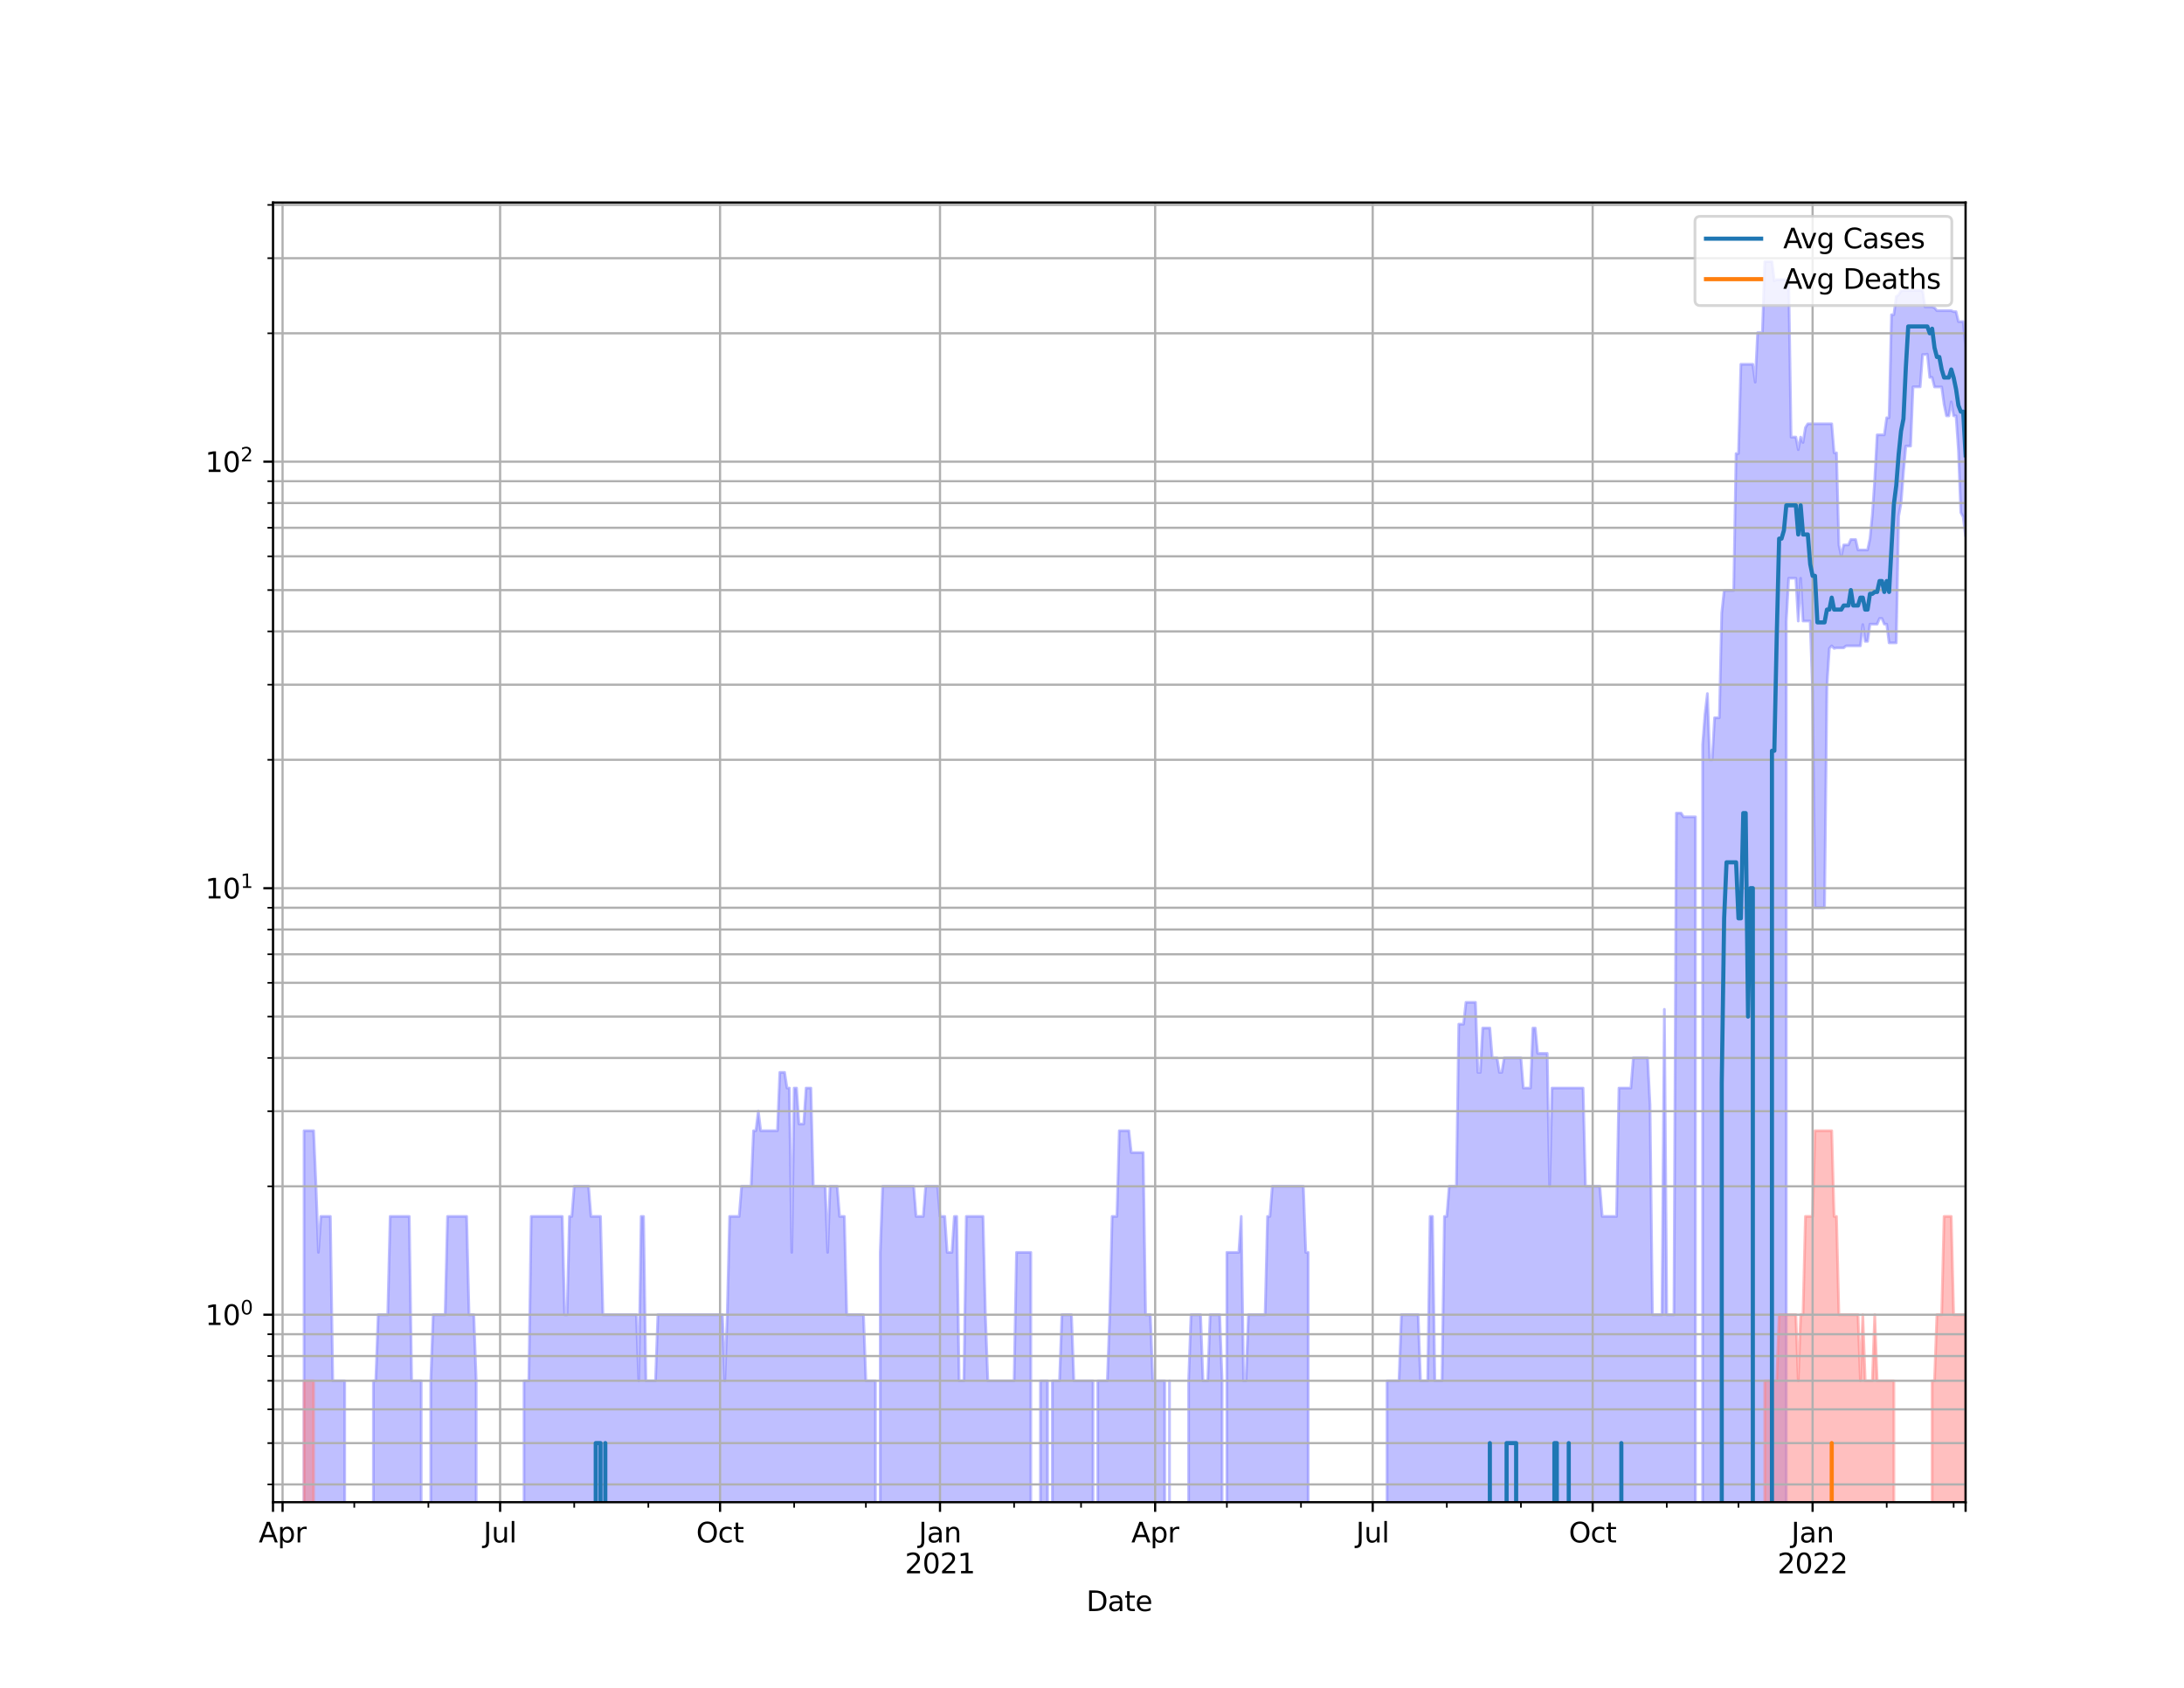 <?xml version="1.0" encoding="utf-8" standalone="no"?>
<!DOCTYPE svg PUBLIC "-//W3C//DTD SVG 1.1//EN"
  "http://www.w3.org/Graphics/SVG/1.1/DTD/svg11.dtd">
<svg height="612pt" version="1.1" viewBox="0 0 792 612" width="792pt" xmlns="http://www.w3.org/2000/svg" xmlns:xlink="http://www.w3.org/1999/xlink">
 <defs>
  <style type="text/css">*{stroke-linecap:butt;stroke-linejoin:round;}</style>
 </defs>
 <g id="figure_1">
  <g id="patch_1">
   <path d="M 0 612 
L 792 612 
L 792 0 
L 0 0 
z
" style="fill:#ffffff;"/>
  </g>
  <g id="axes_1">
   <g id="patch_2">
    <path d="M 99 544.68 
L 712.8 544.68 
L 712.8 73.44 
L 99 73.44 
z
" style="fill:#ffffff;"/>
   </g>
   <g id="PolyCollection_1">
    <path clip-path="url(#p68e2955192)" d="M 99 155127.308 
L 99 155127.308 
L 99.867 155127.308 
L 100.734 155127.308 
L 101.601 155127.308 
L 102.468 155127.308 
L 103.335 155127.308 
L 104.202 155127.308 
L 105.069 155127.308 
L 105.936 155127.308 
L 106.803 155127.308 
L 107.669 155127.308 
L 108.536 155127.308 
L 109.403 155127.308 
L 110.27 409.995 
L 111.137 409.995 
L 112.004 409.995 
L 112.871 409.995 
L 113.738 409.995 
L 114.605 430.151 
L 115.472 454.107 
L 116.339 441.066 
L 117.206 441.066 
L 118.073 441.066 
L 118.94 441.066 
L 119.807 441.066 
L 120.674 500.661 
L 121.541 500.661 
L 122.408 500.661 
L 123.275 500.661 
L 124.142 500.661 
L 125.008 500.661 
L 125.875 155127.308 
L 126.742 155127.308 
L 127.609 155127.308 
L 128.476 155127.308 
L 129.343 155127.308 
L 130.21 155127.308 
L 131.077 155127.308 
L 131.944 155127.308 
L 132.811 155127.308 
L 133.678 155127.308 
L 134.545 155127.308 
L 135.412 500.661 
L 136.279 500.661 
L 137.146 476.706 
L 138.013 476.706 
L 138.88 476.706 
L 139.747 476.706 
L 140.614 476.706 
L 141.481 441.066 
L 142.347 441.066 
L 143.214 441.066 
L 144.081 441.066 
L 144.948 441.066 
L 145.815 441.066 
L 146.682 441.066 
L 147.549 441.066 
L 148.416 441.066 
L 149.283 500.661 
L 150.15 500.661 
L 151.017 500.661 
L 151.884 500.661 
L 152.751 500.661 
L 153.618 155127.308 
L 154.485 155127.308 
L 155.352 155127.308 
L 156.219 500.661 
L 157.086 476.706 
L 157.953 476.706 
L 158.819 476.706 
L 159.686 476.706 
L 160.553 476.706 
L 161.42 476.706 
L 162.287 441.066 
L 163.154 441.066 
L 164.021 441.066 
L 164.888 441.066 
L 165.755 441.066 
L 166.622 441.066 
L 167.489 441.066 
L 168.356 441.066 
L 169.223 441.066 
L 170.09 476.706 
L 170.957 476.706 
L 171.824 476.706 
L 172.691 500.661 
L 173.558 155127.308 
L 174.425 155127.308 
L 175.292 155127.308 
L 176.158 155127.308 
L 177.025 155127.308 
L 177.892 155127.308 
L 178.759 155127.308 
L 179.626 155127.308 
L 180.493 155127.308 
L 181.36 155127.308 
L 182.227 155127.308 
L 183.094 155127.308 
L 183.961 155127.308 
L 184.828 155127.308 
L 185.695 155127.308 
L 186.562 155127.308 
L 187.429 155127.308 
L 188.296 155127.308 
L 189.163 155127.308 
L 190.03 500.661 
L 190.897 500.661 
L 191.764 500.661 
L 192.631 441.066 
L 193.497 441.066 
L 194.364 441.066 
L 195.231 441.066 
L 196.098 441.066 
L 196.965 441.066 
L 197.832 441.066 
L 198.699 441.066 
L 199.566 441.066 
L 200.433 441.066 
L 201.3 441.066 
L 202.167 441.066 
L 203.034 441.066 
L 203.901 441.066 
L 204.768 476.706 
L 205.635 476.706 
L 206.502 441.066 
L 207.369 441.066 
L 208.236 430.151 
L 209.103 430.151 
L 209.969 430.151 
L 210.836 430.151 
L 211.703 430.151 
L 212.57 430.151 
L 213.437 430.151 
L 214.304 441.066 
L 215.171 441.066 
L 216.038 441.066 
L 216.905 441.066 
L 217.772 441.066 
L 218.639 476.706 
L 219.506 476.706 
L 220.373 476.706 
L 221.24 476.706 
L 222.107 476.706 
L 222.974 476.706 
L 223.841 476.706 
L 224.708 476.706 
L 225.575 476.706 
L 226.442 476.706 
L 227.308 476.706 
L 228.175 476.706 
L 229.042 476.706 
L 229.909 476.706 
L 230.776 476.706 
L 231.643 500.661 
L 232.51 441.066 
L 233.377 441.066 
L 234.244 500.661 
L 235.111 500.661 
L 235.978 500.661 
L 236.845 500.661 
L 237.712 500.661 
L 238.579 476.706 
L 239.446 476.706 
L 240.313 476.706 
L 241.18 476.706 
L 242.047 476.706 
L 242.914 476.706 
L 243.781 476.706 
L 244.647 476.706 
L 245.514 476.706 
L 246.381 476.706 
L 247.248 476.706 
L 248.115 476.706 
L 248.982 476.706 
L 249.849 476.706 
L 250.716 476.706 
L 251.583 476.706 
L 252.45 476.706 
L 253.317 476.706 
L 254.184 476.706 
L 255.051 476.706 
L 255.918 476.706 
L 256.785 476.706 
L 257.652 476.706 
L 258.519 476.706 
L 259.386 476.706 
L 260.253 476.706 
L 261.119 476.706 
L 261.986 476.706 
L 262.853 500.661 
L 263.72 476.706 
L 264.587 441.066 
L 265.454 441.066 
L 266.321 441.066 
L 267.188 441.066 
L 268.055 441.066 
L 268.922 430.151 
L 269.789 430.151 
L 270.656 430.151 
L 271.523 430.151 
L 272.39 430.151 
L 273.257 409.995 
L 274.124 409.995 
L 274.991 402.918 
L 275.858 409.995 
L 276.725 409.995 
L 277.592 409.995 
L 278.458 409.995 
L 279.325 409.995 
L 280.192 409.995 
L 281.059 409.995 
L 281.926 409.995 
L 282.793 388.833 
L 283.66 388.833 
L 284.527 388.833 
L 285.394 394.512 
L 286.261 394.512 
L 287.128 454.107 
L 287.995 394.512 
L 288.862 394.512 
L 289.729 407.552 
L 290.596 407.552 
L 291.463 407.552 
L 292.33 394.512 
L 293.197 394.512 
L 294.064 394.512 
L 294.931 430.151 
L 295.797 430.151 
L 296.664 430.151 
L 297.531 430.151 
L 298.398 430.151 
L 299.265 430.151 
L 300.132 454.107 
L 300.999 430.151 
L 301.866 430.151 
L 302.733 430.151 
L 303.6 430.151 
L 304.467 441.066 
L 305.334 441.066 
L 306.201 441.066 
L 307.068 476.706 
L 307.935 476.706 
L 308.802 476.706 
L 309.669 476.706 
L 310.536 476.706 
L 311.403 476.706 
L 312.269 476.706 
L 313.136 476.706 
L 314.003 500.661 
L 314.87 500.661 
L 315.737 500.661 
L 316.604 500.661 
L 317.471 500.661 
L 318.338 155127.308 
L 319.205 454.107 
L 320.072 430.151 
L 320.939 430.151 
L 321.806 430.151 
L 322.673 430.151 
L 323.54 430.151 
L 324.407 430.151 
L 325.274 430.151 
L 326.141 430.151 
L 327.008 430.151 
L 327.875 430.151 
L 328.742 430.151 
L 329.608 430.151 
L 330.475 430.151 
L 331.342 430.151 
L 332.209 441.066 
L 333.076 441.066 
L 333.943 441.066 
L 334.81 441.066 
L 335.677 430.151 
L 336.544 430.151 
L 337.411 430.151 
L 338.278 430.151 
L 339.145 430.151 
L 340.012 430.151 
L 340.879 441.066 
L 341.746 441.066 
L 342.613 441.066 
L 343.48 454.107 
L 344.347 454.107 
L 345.214 454.107 
L 346.081 441.066 
L 346.947 441.066 
L 347.814 500.661 
L 348.681 500.661 
L 349.548 500.661 
L 350.415 441.066 
L 351.282 441.066 
L 352.149 441.066 
L 353.016 441.066 
L 353.883 441.066 
L 354.75 441.066 
L 355.617 441.066 
L 356.484 441.066 
L 357.351 476.706 
L 358.218 500.661 
L 359.085 500.661 
L 359.952 500.661 
L 360.819 500.661 
L 361.686 500.661 
L 362.553 500.661 
L 363.419 500.661 
L 364.286 500.661 
L 365.153 500.661 
L 366.02 500.661 
L 366.887 500.661 
L 367.754 500.661 
L 368.621 454.107 
L 369.488 454.107 
L 370.355 454.107 
L 371.222 454.107 
L 372.089 454.107 
L 372.956 454.107 
L 373.823 454.107 
L 374.69 155127.308 
L 375.557 155127.308 
L 376.424 155127.308 
L 377.291 500.661 
L 378.158 500.661 
L 379.025 500.661 
L 379.892 500.661 
L 380.758 155127.308 
L 381.625 500.661 
L 382.492 500.661 
L 383.359 500.661 
L 384.226 500.661 
L 385.093 476.706 
L 385.96 476.706 
L 386.827 476.706 
L 387.694 476.706 
L 388.561 476.706 
L 389.428 500.661 
L 390.295 500.661 
L 391.162 500.661 
L 392.029 500.661 
L 392.896 500.661 
L 393.763 500.661 
L 394.63 500.661 
L 395.497 500.661 
L 396.364 500.661 
L 397.231 155127.308 
L 398.097 500.661 
L 398.964 500.661 
L 399.831 500.661 
L 400.698 500.661 
L 401.565 500.661 
L 402.432 476.706 
L 403.299 441.066 
L 404.166 441.066 
L 405.033 441.066 
L 405.9 409.995 
L 406.767 409.995 
L 407.634 409.995 
L 408.501 409.995 
L 409.368 409.995 
L 410.235 417.906 
L 411.102 417.906 
L 411.969 417.906 
L 412.836 417.906 
L 413.703 417.906 
L 414.569 417.906 
L 415.436 476.706 
L 416.303 476.706 
L 417.17 476.706 
L 418.037 500.661 
L 418.904 500.661 
L 419.771 500.661 
L 420.638 500.661 
L 421.505 500.661 
L 422.372 500.661 
L 423.239 155127.308 
L 424.106 500.661 
L 424.973 155127.308 
L 425.84 155127.308 
L 426.707 155127.308 
L 427.574 155127.308 
L 428.441 155127.308 
L 429.308 155127.308 
L 430.175 155127.308 
L 431.042 500.661 
L 431.908 476.706 
L 432.775 476.706 
L 433.642 476.706 
L 434.509 476.706 
L 435.376 476.706 
L 436.243 500.661 
L 437.11 500.661 
L 437.977 500.661 
L 438.844 476.706 
L 439.711 476.706 
L 440.578 476.706 
L 441.445 476.706 
L 442.312 476.706 
L 443.179 500.661 
L 444.046 155127.308 
L 444.913 454.107 
L 445.78 454.107 
L 446.647 454.107 
L 447.514 454.107 
L 448.381 454.107 
L 449.247 454.107 
L 450.114 441.066 
L 450.981 500.661 
L 451.848 500.661 
L 452.715 476.706 
L 453.582 476.706 
L 454.449 476.706 
L 455.316 476.706 
L 456.183 476.706 
L 457.05 476.706 
L 457.917 476.706 
L 458.784 476.706 
L 459.651 441.066 
L 460.518 441.066 
L 461.385 430.151 
L 462.252 430.151 
L 463.119 430.151 
L 463.986 430.151 
L 464.853 430.151 
L 465.719 430.151 
L 466.586 430.151 
L 467.453 430.151 
L 468.32 430.151 
L 469.187 430.151 
L 470.054 430.151 
L 470.921 430.151 
L 471.788 430.151 
L 472.655 430.151 
L 473.522 454.107 
L 474.389 454.107 
L 475.256 155127.308 
L 476.123 155127.308 
L 476.99 155127.308 
L 477.857 155127.308 
L 478.724 155127.308 
L 479.591 155127.308 
L 480.458 155127.308 
L 481.325 155127.308 
L 482.192 155127.308 
L 483.058 155127.308 
L 483.925 155127.308 
L 484.792 155127.308 
L 485.659 155127.308 
L 486.526 155127.308 
L 487.393 155127.308 
L 488.26 155127.308 
L 489.127 155127.308 
L 489.994 155127.308 
L 490.861 155127.308 
L 491.728 155127.308 
L 492.595 155127.308 
L 493.462 155127.308 
L 494.329 155127.308 
L 495.196 155127.308 
L 496.063 155127.308 
L 496.93 155127.308 
L 497.797 155127.308 
L 498.664 155127.308 
L 499.531 155127.308 
L 500.397 155127.308 
L 501.264 155127.308 
L 502.131 155127.308 
L 502.998 500.661 
L 503.865 500.661 
L 504.732 500.661 
L 505.599 500.661 
L 506.466 500.661 
L 507.333 500.661 
L 508.2 476.706 
L 509.067 476.706 
L 509.934 476.706 
L 510.801 476.706 
L 511.668 476.706 
L 512.535 476.706 
L 513.402 476.706 
L 514.269 476.706 
L 515.136 500.661 
L 516.003 500.661 
L 516.869 500.661 
L 517.736 500.661 
L 518.603 441.066 
L 519.47 441.066 
L 520.337 500.661 
L 521.204 500.661 
L 522.071 500.661 
L 522.938 500.661 
L 523.805 441.066 
L 524.672 441.066 
L 525.539 430.151 
L 526.406 430.151 
L 527.273 430.151 
L 528.14 430.151 
L 529.007 371.351 
L 529.874 371.351 
L 530.741 371.351 
L 531.608 363.44 
L 532.475 363.44 
L 533.342 363.44 
L 534.208 363.44 
L 535.075 363.44 
L 535.942 388.833 
L 536.809 388.833 
L 537.676 372.765 
L 538.543 372.765 
L 539.41 372.765 
L 540.277 372.765 
L 541.144 383.597 
L 542.011 383.597 
L 542.878 383.597 
L 543.745 388.833 
L 544.612 388.833 
L 545.479 383.597 
L 546.346 383.597 
L 547.213 383.597 
L 548.08 383.597 
L 548.947 383.597 
L 549.814 383.597 
L 550.681 383.597 
L 551.547 383.597 
L 552.414 394.512 
L 553.281 394.512 
L 554.148 394.512 
L 555.015 394.512 
L 555.882 372.765 
L 556.749 372.765 
L 557.616 381.938 
L 558.483 381.938 
L 559.35 381.938 
L 560.217 381.938 
L 561.084 381.938 
L 561.951 430.151 
L 562.818 394.512 
L 563.685 394.512 
L 564.552 394.512 
L 565.419 394.512 
L 566.286 394.512 
L 567.153 394.512 
L 568.019 394.512 
L 568.886 394.512 
L 569.753 394.512 
L 570.62 394.512 
L 571.487 394.512 
L 572.354 394.512 
L 573.221 394.512 
L 574.088 394.512 
L 574.955 430.151 
L 575.822 430.151 
L 576.689 430.151 
L 577.556 430.151 
L 578.423 430.151 
L 579.29 430.151 
L 580.157 430.151 
L 581.024 441.066 
L 581.891 441.066 
L 582.758 441.066 
L 583.625 441.066 
L 584.492 441.066 
L 585.358 441.066 
L 586.225 441.066 
L 587.092 394.512 
L 587.959 394.512 
L 588.826 394.512 
L 589.693 394.512 
L 590.56 394.512 
L 591.427 394.512 
L 592.294 383.597 
L 593.161 383.597 
L 594.028 383.597 
L 594.895 383.597 
L 595.762 383.597 
L 596.629 383.597 
L 597.496 383.597 
L 598.363 400.716 
L 599.23 476.706 
L 600.097 476.706 
L 600.964 476.706 
L 601.831 476.706 
L 602.697 476.706 
L 603.564 365.975 
L 604.431 476.706 
L 605.298 476.706 
L 606.165 476.706 
L 607.032 476.706 
L 607.899 294.822 
L 608.766 294.822 
L 609.633 294.822 
L 610.5 296.179 
L 611.367 296.179 
L 612.234 296.179 
L 613.101 296.179 
L 613.968 296.179 
L 614.835 296.179 
L 615.702 155127.308 
L 616.569 155127.308 
L 617.436 270.021 
L 618.303 258.92 
L 619.169 251.478 
L 620.036 275.5 
L 620.903 275.5 
L 621.77 260.245 
L 622.637 260.245 
L 623.504 260.245 
L 624.371 222.24 
L 625.238 214.093 
L 626.105 214.093 
L 626.972 214.093 
L 627.839 214.093 
L 628.706 214.093 
L 629.573 164.448 
L 630.44 164.448 
L 631.307 132.082 
L 632.174 132.082 
L 633.041 132.082 
L 633.908 132.082 
L 634.775 132.082 
L 635.642 132.082 
L 636.508 138.579 
L 637.375 120.615 
L 638.242 120.615 
L 639.109 120.615 
L 639.976 94.86 
L 640.843 94.86 
L 641.71 94.86 
L 642.577 94.86 
L 643.444 101.848 
L 644.311 101.394 
L 645.178 101.394 
L 646.045 101.394 
L 646.912 101.394 
L 647.779 101.394 
L 648.646 101.394 
L 649.513 158.486 
L 650.38 158.486 
L 651.247 158.486 
L 652.114 163.049 
L 652.981 158.486 
L 653.847 160.456 
L 654.714 155.047 
L 655.581 153.664 
L 656.448 153.664 
L 657.315 153.664 
L 658.182 153.664 
L 659.049 153.664 
L 659.916 153.664 
L 660.783 153.664 
L 661.65 153.664 
L 662.517 153.664 
L 663.384 153.664 
L 664.251 153.664 
L 665.118 164.191 
L 665.985 164.191 
L 666.852 197.589 
L 667.719 201.602 
L 668.586 197.589 
L 669.453 197.589 
L 670.319 197.589 
L 671.186 195.618 
L 672.053 195.618 
L 672.92 195.618 
L 673.787 199.403 
L 674.654 199.403 
L 675.521 199.403 
L 676.388 199.403 
L 677.255 199.403 
L 678.122 195.312 
L 678.989 186.637 
L 679.856 173.812 
L 680.723 157.668 
L 681.59 157.668 
L 682.457 157.668 
L 683.324 157.668 
L 684.191 151.457 
L 685.058 151.457 
L 685.925 114.113 
L 686.792 114.113 
L 687.658 107.522 
L 688.525 106.946 
L 689.392 105.407 
L 690.259 105.327 
L 691.126 105.327 
L 691.993 105.327 
L 692.86 105.327 
L 693.727 105.327 
L 694.594 105.327 
L 695.461 105.327 
L 696.328 105.327 
L 697.195 105.327 
L 698.062 111.259 
L 698.929 111.259 
L 699.796 111.259 
L 700.663 111.259 
L 701.53 111.609 
L 702.397 112.641 
L 703.264 112.641 
L 704.131 112.641 
L 704.997 112.641 
L 705.864 112.641 
L 706.731 112.641 
L 707.598 112.641 
L 708.465 112.999 
L 709.332 112.999 
L 710.199 116.62 
L 711.066 116.62 
L 711.933 116.62 
L 712.8 125.832 
L 712.8 194.402 
L 712.8 194.402 
L 711.933 187.446 
L 711.066 185.837 
L 710.199 163.112 
L 709.332 150.772 
L 708.465 150.772 
L 707.598 145.723 
L 706.731 150.772 
L 705.864 150.772 
L 704.997 146.654 
L 704.131 140.306 
L 703.264 140.306 
L 702.397 140.306 
L 701.53 140.306 
L 700.663 136.852 
L 699.796 136.852 
L 698.929 128.413 
L 698.062 128.564 
L 697.195 128.564 
L 696.328 140.261 
L 695.461 140.261 
L 694.594 140.261 
L 693.727 140.261 
L 692.86 161.74 
L 691.993 161.74 
L 691.126 161.74 
L 690.259 171.275 
L 689.392 182.476 
L 688.525 187.175 
L 687.658 233.102 
L 686.792 233.102 
L 685.925 233.102 
L 685.058 233.102 
L 684.191 226.312 
L 683.324 226.312 
L 682.457 224.245 
L 681.59 224.245 
L 680.723 226.312 
L 679.856 226.312 
L 678.989 226.312 
L 678.122 226.312 
L 677.255 232.568 
L 676.388 232.568 
L 675.521 226.473 
L 674.654 234.182 
L 673.787 234.182 
L 672.92 234.182 
L 672.053 234.182 
L 671.186 234.182 
L 670.319 234.182 
L 669.453 234.182 
L 668.586 234.912 
L 667.719 234.912 
L 666.852 234.912 
L 665.985 234.912 
L 665.118 235.096 
L 664.251 234.182 
L 663.384 235.096 
L 662.517 248.717 
L 661.65 329.131 
L 660.783 329.131 
L 659.916 329.131 
L 659.049 329.131 
L 658.182 329.131 
L 657.315 251.01 
L 656.448 225.191 
L 655.581 225.191 
L 654.714 225.191 
L 653.847 225.191 
L 652.981 209.666 
L 652.114 225.191 
L 651.247 209.666 
L 650.38 209.666 
L 649.513 209.666 
L 648.646 209.666 
L 647.779 225.191 
L 646.912 155127.308 
L 646.045 155127.308 
L 645.178 155127.308 
L 644.311 155127.308 
L 643.444 155127.308 
L 642.577 155127.308 
L 641.71 155127.308 
L 640.843 155127.308 
L 639.976 155127.308 
L 639.109 155127.308 
L 638.242 155127.308 
L 637.375 155127.308 
L 636.508 155127.308 
L 635.642 155127.308 
L 634.775 155127.308 
L 633.908 155127.308 
L 633.041 155127.308 
L 632.174 155127.308 
L 631.307 155127.308 
L 630.44 155127.308 
L 629.573 155127.308 
L 628.706 155127.308 
L 627.839 155127.308 
L 626.972 155127.308 
L 626.105 155127.308 
L 625.238 155127.308 
L 624.371 155127.308 
L 623.504 155127.308 
L 622.637 155127.308 
L 621.77 155127.308 
L 620.903 155127.308 
L 620.036 155127.308 
L 619.169 155127.308 
L 618.303 155127.308 
L 617.436 155127.308 
L 616.569 155127.308 
L 615.702 155127.308 
L 614.835 155127.308 
L 613.968 155127.308 
L 613.101 155127.308 
L 612.234 155127.308 
L 611.367 155127.308 
L 610.5 155127.308 
L 609.633 155127.308 
L 608.766 155127.308 
L 607.899 155127.308 
L 607.032 155127.308 
L 606.165 155127.308 
L 605.298 155127.308 
L 604.431 155127.308 
L 603.564 155127.308 
L 602.697 155127.308 
L 601.831 155127.308 
L 600.964 155127.308 
L 600.097 155127.308 
L 599.23 155127.308 
L 598.363 155127.308 
L 597.496 155127.308 
L 596.629 155127.308 
L 595.762 155127.308 
L 594.895 155127.308 
L 594.028 155127.308 
L 593.161 155127.308 
L 592.294 155127.308 
L 591.427 155127.308 
L 590.56 155127.308 
L 589.693 155127.308 
L 588.826 155127.308 
L 587.959 155127.308 
L 587.092 155127.308 
L 586.225 155127.308 
L 585.358 155127.308 
L 584.492 155127.308 
L 583.625 155127.308 
L 582.758 155127.308 
L 581.891 155127.308 
L 581.024 155127.308 
L 580.157 155127.308 
L 579.29 155127.308 
L 578.423 155127.308 
L 577.556 155127.308 
L 576.689 155127.308 
L 575.822 155127.308 
L 574.955 155127.308 
L 574.088 155127.308 
L 573.221 155127.308 
L 572.354 155127.308 
L 571.487 155127.308 
L 570.62 155127.308 
L 569.753 155127.308 
L 568.886 155127.308 
L 568.019 155127.308 
L 567.153 155127.308 
L 566.286 155127.308 
L 565.419 155127.308 
L 564.552 155127.308 
L 563.685 155127.308 
L 562.818 155127.308 
L 561.951 155127.308 
L 561.084 155127.308 
L 560.217 155127.308 
L 559.35 155127.308 
L 558.483 155127.308 
L 557.616 155127.308 
L 556.749 155127.308 
L 555.882 155127.308 
L 555.015 155127.308 
L 554.148 155127.308 
L 553.281 155127.308 
L 552.414 155127.308 
L 551.547 155127.308 
L 550.681 155127.308 
L 549.814 155127.308 
L 548.947 155127.308 
L 548.08 155127.308 
L 547.213 155127.308 
L 546.346 155127.308 
L 545.479 155127.308 
L 544.612 155127.308 
L 543.745 155127.308 
L 542.878 155127.308 
L 542.011 155127.308 
L 541.144 155127.308 
L 540.277 155127.308 
L 539.41 155127.308 
L 538.543 155127.308 
L 537.676 155127.308 
L 536.809 155127.308 
L 535.942 155127.308 
L 535.075 155127.308 
L 534.208 155127.308 
L 533.342 155127.308 
L 532.475 155127.308 
L 531.608 155127.308 
L 530.741 155127.308 
L 529.874 155127.308 
L 529.007 155127.308 
L 528.14 155127.308 
L 527.273 155127.308 
L 526.406 155127.308 
L 525.539 155127.308 
L 524.672 155127.308 
L 523.805 155127.308 
L 522.938 155127.308 
L 522.071 155127.308 
L 521.204 155127.308 
L 520.337 155127.308 
L 519.47 155127.308 
L 518.603 155127.308 
L 517.736 155127.308 
L 516.869 155127.308 
L 516.003 155127.308 
L 515.136 155127.308 
L 514.269 155127.308 
L 513.402 155127.308 
L 512.535 155127.308 
L 511.668 155127.308 
L 510.801 155127.308 
L 509.934 155127.308 
L 509.067 155127.308 
L 508.2 155127.308 
L 507.333 155127.308 
L 506.466 155127.308 
L 505.599 155127.308 
L 504.732 155127.308 
L 503.865 155127.308 
L 502.998 155127.308 
L 502.131 155127.308 
L 501.264 155127.308 
L 500.397 155127.308 
L 499.531 155127.308 
L 498.664 155127.308 
L 497.797 155127.308 
L 496.93 155127.308 
L 496.063 155127.308 
L 495.196 155127.308 
L 494.329 155127.308 
L 493.462 155127.308 
L 492.595 155127.308 
L 491.728 155127.308 
L 490.861 155127.308 
L 489.994 155127.308 
L 489.127 155127.308 
L 488.26 155127.308 
L 487.393 155127.308 
L 486.526 155127.308 
L 485.659 155127.308 
L 484.792 155127.308 
L 483.925 155127.308 
L 483.058 155127.308 
L 482.192 155127.308 
L 481.325 155127.308 
L 480.458 155127.308 
L 479.591 155127.308 
L 478.724 155127.308 
L 477.857 155127.308 
L 476.99 155127.308 
L 476.123 155127.308 
L 475.256 155127.308 
L 474.389 155127.308 
L 473.522 155127.308 
L 472.655 155127.308 
L 471.788 155127.308 
L 470.921 155127.308 
L 470.054 155127.308 
L 469.187 155127.308 
L 468.32 155127.308 
L 467.453 155127.308 
L 466.586 155127.308 
L 465.719 155127.308 
L 464.853 155127.308 
L 463.986 155127.308 
L 463.119 155127.308 
L 462.252 155127.308 
L 461.385 155127.308 
L 460.518 155127.308 
L 459.651 155127.308 
L 458.784 155127.308 
L 457.917 155127.308 
L 457.05 155127.308 
L 456.183 155127.308 
L 455.316 155127.308 
L 454.449 155127.308 
L 453.582 155127.308 
L 452.715 155127.308 
L 451.848 155127.308 
L 450.981 155127.308 
L 450.114 155127.308 
L 449.247 155127.308 
L 448.381 155127.308 
L 447.514 155127.308 
L 446.647 155127.308 
L 445.78 155127.308 
L 444.913 155127.308 
L 444.046 155127.308 
L 443.179 155127.308 
L 442.312 155127.308 
L 441.445 155127.308 
L 440.578 155127.308 
L 439.711 155127.308 
L 438.844 155127.308 
L 437.977 155127.308 
L 437.11 155127.308 
L 436.243 155127.308 
L 435.376 155127.308 
L 434.509 155127.308 
L 433.642 155127.308 
L 432.775 155127.308 
L 431.908 155127.308 
L 431.042 155127.308 
L 430.175 155127.308 
L 429.308 155127.308 
L 428.441 155127.308 
L 427.574 155127.308 
L 426.707 155127.308 
L 425.84 155127.308 
L 424.973 155127.308 
L 424.106 155127.308 
L 423.239 155127.308 
L 422.372 155127.308 
L 421.505 155127.308 
L 420.638 155127.308 
L 419.771 155127.308 
L 418.904 155127.308 
L 418.037 155127.308 
L 417.17 155127.308 
L 416.303 155127.308 
L 415.436 155127.308 
L 414.569 155127.308 
L 413.703 155127.308 
L 412.836 155127.308 
L 411.969 155127.308 
L 411.102 155127.308 
L 410.235 155127.308 
L 409.368 155127.308 
L 408.501 155127.308 
L 407.634 155127.308 
L 406.767 155127.308 
L 405.9 155127.308 
L 405.033 155127.308 
L 404.166 155127.308 
L 403.299 155127.308 
L 402.432 155127.308 
L 401.565 155127.308 
L 400.698 155127.308 
L 399.831 155127.308 
L 398.964 155127.308 
L 398.097 155127.308 
L 397.231 155127.308 
L 396.364 155127.308 
L 395.497 155127.308 
L 394.63 155127.308 
L 393.763 155127.308 
L 392.896 155127.308 
L 392.029 155127.308 
L 391.162 155127.308 
L 390.295 155127.308 
L 389.428 155127.308 
L 388.561 155127.308 
L 387.694 155127.308 
L 386.827 155127.308 
L 385.96 155127.308 
L 385.093 155127.308 
L 384.226 155127.308 
L 383.359 155127.308 
L 382.492 155127.308 
L 381.625 155127.308 
L 380.758 155127.308 
L 379.892 155127.308 
L 379.025 155127.308 
L 378.158 155127.308 
L 377.291 155127.308 
L 376.424 155127.308 
L 375.557 155127.308 
L 374.69 155127.308 
L 373.823 155127.308 
L 372.956 155127.308 
L 372.089 155127.308 
L 371.222 155127.308 
L 370.355 155127.308 
L 369.488 155127.308 
L 368.621 155127.308 
L 367.754 155127.308 
L 366.887 155127.308 
L 366.02 155127.308 
L 365.153 155127.308 
L 364.286 155127.308 
L 363.419 155127.308 
L 362.553 155127.308 
L 361.686 155127.308 
L 360.819 155127.308 
L 359.952 155127.308 
L 359.085 155127.308 
L 358.218 155127.308 
L 357.351 155127.308 
L 356.484 155127.308 
L 355.617 155127.308 
L 354.75 155127.308 
L 353.883 155127.308 
L 353.016 155127.308 
L 352.149 155127.308 
L 351.282 155127.308 
L 350.415 155127.308 
L 349.548 155127.308 
L 348.681 155127.308 
L 347.814 155127.308 
L 346.947 155127.308 
L 346.081 155127.308 
L 345.214 155127.308 
L 344.347 155127.308 
L 343.48 155127.308 
L 342.613 155127.308 
L 341.746 155127.308 
L 340.879 155127.308 
L 340.012 155127.308 
L 339.145 155127.308 
L 338.278 155127.308 
L 337.411 155127.308 
L 336.544 155127.308 
L 335.677 155127.308 
L 334.81 155127.308 
L 333.943 155127.308 
L 333.076 155127.308 
L 332.209 155127.308 
L 331.342 155127.308 
L 330.475 155127.308 
L 329.608 155127.308 
L 328.742 155127.308 
L 327.875 155127.308 
L 327.008 155127.308 
L 326.141 155127.308 
L 325.274 155127.308 
L 324.407 155127.308 
L 323.54 155127.308 
L 322.673 155127.308 
L 321.806 155127.308 
L 320.939 155127.308 
L 320.072 155127.308 
L 319.205 155127.308 
L 318.338 155127.308 
L 317.471 155127.308 
L 316.604 155127.308 
L 315.737 155127.308 
L 314.87 155127.308 
L 314.003 155127.308 
L 313.136 155127.308 
L 312.269 155127.308 
L 311.403 155127.308 
L 310.536 155127.308 
L 309.669 155127.308 
L 308.802 155127.308 
L 307.935 155127.308 
L 307.068 155127.308 
L 306.201 155127.308 
L 305.334 155127.308 
L 304.467 155127.308 
L 303.6 155127.308 
L 302.733 155127.308 
L 301.866 155127.308 
L 300.999 155127.308 
L 300.132 155127.308 
L 299.265 155127.308 
L 298.398 155127.308 
L 297.531 155127.308 
L 296.664 155127.308 
L 295.797 155127.308 
L 294.931 155127.308 
L 294.064 155127.308 
L 293.197 155127.308 
L 292.33 155127.308 
L 291.463 155127.308 
L 290.596 155127.308 
L 289.729 155127.308 
L 288.862 155127.308 
L 287.995 155127.308 
L 287.128 155127.308 
L 286.261 155127.308 
L 285.394 155127.308 
L 284.527 155127.308 
L 283.66 155127.308 
L 282.793 155127.308 
L 281.926 155127.308 
L 281.059 155127.308 
L 280.192 155127.308 
L 279.325 155127.308 
L 278.458 155127.308 
L 277.592 155127.308 
L 276.725 155127.308 
L 275.858 155127.308 
L 274.991 155127.308 
L 274.124 155127.308 
L 273.257 155127.308 
L 272.39 155127.308 
L 271.523 155127.308 
L 270.656 155127.308 
L 269.789 155127.308 
L 268.922 155127.308 
L 268.055 155127.308 
L 267.188 155127.308 
L 266.321 155127.308 
L 265.454 155127.308 
L 264.587 155127.308 
L 263.72 155127.308 
L 262.853 155127.308 
L 261.986 155127.308 
L 261.119 155127.308 
L 260.253 155127.308 
L 259.386 155127.308 
L 258.519 155127.308 
L 257.652 155127.308 
L 256.785 155127.308 
L 255.918 155127.308 
L 255.051 155127.308 
L 254.184 155127.308 
L 253.317 155127.308 
L 252.45 155127.308 
L 251.583 155127.308 
L 250.716 155127.308 
L 249.849 155127.308 
L 248.982 155127.308 
L 248.115 155127.308 
L 247.248 155127.308 
L 246.381 155127.308 
L 245.514 155127.308 
L 244.647 155127.308 
L 243.781 155127.308 
L 242.914 155127.308 
L 242.047 155127.308 
L 241.18 155127.308 
L 240.313 155127.308 
L 239.446 155127.308 
L 238.579 155127.308 
L 237.712 155127.308 
L 236.845 155127.308 
L 235.978 155127.308 
L 235.111 155127.308 
L 234.244 155127.308 
L 233.377 155127.308 
L 232.51 155127.308 
L 231.643 155127.308 
L 230.776 155127.308 
L 229.909 155127.308 
L 229.042 155127.308 
L 228.175 155127.308 
L 227.308 155127.308 
L 226.442 155127.308 
L 225.575 155127.308 
L 224.708 155127.308 
L 223.841 155127.308 
L 222.974 155127.308 
L 222.107 155127.308 
L 221.24 155127.308 
L 220.373 155127.308 
L 219.506 155127.308 
L 218.639 155127.308 
L 217.772 155127.308 
L 216.905 155127.308 
L 216.038 155127.308 
L 215.171 155127.308 
L 214.304 155127.308 
L 213.437 155127.308 
L 212.57 155127.308 
L 211.703 155127.308 
L 210.836 155127.308 
L 209.969 155127.308 
L 209.103 155127.308 
L 208.236 155127.308 
L 207.369 155127.308 
L 206.502 155127.308 
L 205.635 155127.308 
L 204.768 155127.308 
L 203.901 155127.308 
L 203.034 155127.308 
L 202.167 155127.308 
L 201.3 155127.308 
L 200.433 155127.308 
L 199.566 155127.308 
L 198.699 155127.308 
L 197.832 155127.308 
L 196.965 155127.308 
L 196.098 155127.308 
L 195.231 155127.308 
L 194.364 155127.308 
L 193.497 155127.308 
L 192.631 155127.308 
L 191.764 155127.308 
L 190.897 155127.308 
L 190.03 155127.308 
L 189.163 155127.308 
L 188.296 155127.308 
L 187.429 155127.308 
L 186.562 155127.308 
L 185.695 155127.308 
L 184.828 155127.308 
L 183.961 155127.308 
L 183.094 155127.308 
L 182.227 155127.308 
L 181.36 155127.308 
L 180.493 155127.308 
L 179.626 155127.308 
L 178.759 155127.308 
L 177.892 155127.308 
L 177.025 155127.308 
L 176.158 155127.308 
L 175.292 155127.308 
L 174.425 155127.308 
L 173.558 155127.308 
L 172.691 155127.308 
L 171.824 155127.308 
L 170.957 155127.308 
L 170.09 155127.308 
L 169.223 155127.308 
L 168.356 155127.308 
L 167.489 155127.308 
L 166.622 155127.308 
L 165.755 155127.308 
L 164.888 155127.308 
L 164.021 155127.308 
L 163.154 155127.308 
L 162.287 155127.308 
L 161.42 155127.308 
L 160.553 155127.308 
L 159.686 155127.308 
L 158.819 155127.308 
L 157.953 155127.308 
L 157.086 155127.308 
L 156.219 155127.308 
L 155.352 155127.308 
L 154.485 155127.308 
L 153.618 155127.308 
L 152.751 155127.308 
L 151.884 155127.308 
L 151.017 155127.308 
L 150.15 155127.308 
L 149.283 155127.308 
L 148.416 155127.308 
L 147.549 155127.308 
L 146.682 155127.308 
L 145.815 155127.308 
L 144.948 155127.308 
L 144.081 155127.308 
L 143.214 155127.308 
L 142.347 155127.308 
L 141.481 155127.308 
L 140.614 155127.308 
L 139.747 155127.308 
L 138.88 155127.308 
L 138.013 155127.308 
L 137.146 155127.308 
L 136.279 155127.308 
L 135.412 155127.308 
L 134.545 155127.308 
L 133.678 155127.308 
L 132.811 155127.308 
L 131.944 155127.308 
L 131.077 155127.308 
L 130.21 155127.308 
L 129.343 155127.308 
L 128.476 155127.308 
L 127.609 155127.308 
L 126.742 155127.308 
L 125.875 155127.308 
L 125.008 155127.308 
L 124.142 155127.308 
L 123.275 155127.308 
L 122.408 155127.308 
L 121.541 155127.308 
L 120.674 155127.308 
L 119.807 155127.308 
L 118.94 155127.308 
L 118.073 155127.308 
L 117.206 155127.308 
L 116.339 155127.308 
L 115.472 155127.308 
L 114.605 155127.308 
L 113.738 155127.308 
L 112.871 155127.308 
L 112.004 155127.308 
L 111.137 155127.308 
L 110.27 155127.308 
L 109.403 155127.308 
L 108.536 155127.308 
L 107.669 155127.308 
L 106.803 155127.308 
L 105.936 155127.308 
L 105.069 155127.308 
L 104.202 155127.308 
L 103.335 155127.308 
L 102.468 155127.308 
L 101.601 155127.308 
L 100.734 155127.308 
L 99.867 155127.308 
L 99 155127.308 
z
" style="fill:#8080ff;fill-opacity:0.5;stroke:#8080ff;stroke-opacity:0.5;"/>
   </g>
   <g id="PolyCollection_2">
    <path clip-path="url(#p68e2955192)" d="M 99 155127.308 
L 99 155127.308 
L 99.867 155127.308 
L 100.734 155127.308 
L 101.601 155127.308 
L 102.468 155127.308 
L 103.335 155127.308 
L 104.202 155127.308 
L 105.069 155127.308 
L 105.936 155127.308 
L 106.803 155127.308 
L 107.669 155127.308 
L 108.536 155127.308 
L 109.403 155127.308 
L 110.27 500.661 
L 111.137 500.661 
L 112.004 500.661 
L 112.871 500.661 
L 113.738 500.661 
L 114.605 155127.308 
L 115.472 155127.308 
L 116.339 155127.308 
L 117.206 155127.308 
L 118.073 155127.308 
L 118.94 155127.308 
L 119.807 155127.308 
L 120.674 155127.308 
L 121.541 155127.308 
L 122.408 155127.308 
L 123.275 155127.308 
L 124.142 155127.308 
L 125.008 155127.308 
L 125.875 155127.308 
L 126.742 155127.308 
L 127.609 155127.308 
L 128.476 155127.308 
L 129.343 155127.308 
L 130.21 155127.308 
L 131.077 155127.308 
L 131.944 155127.308 
L 132.811 155127.308 
L 133.678 155127.308 
L 134.545 155127.308 
L 135.412 155127.308 
L 136.279 155127.308 
L 137.146 155127.308 
L 138.013 155127.308 
L 138.88 155127.308 
L 139.747 155127.308 
L 140.614 155127.308 
L 141.481 155127.308 
L 142.347 155127.308 
L 143.214 155127.308 
L 144.081 155127.308 
L 144.948 155127.308 
L 145.815 155127.308 
L 146.682 155127.308 
L 147.549 155127.308 
L 148.416 155127.308 
L 149.283 155127.308 
L 150.15 155127.308 
L 151.017 155127.308 
L 151.884 155127.308 
L 152.751 155127.308 
L 153.618 155127.308 
L 154.485 155127.308 
L 155.352 155127.308 
L 156.219 155127.308 
L 157.086 155127.308 
L 157.953 155127.308 
L 158.819 155127.308 
L 159.686 155127.308 
L 160.553 155127.308 
L 161.42 155127.308 
L 162.287 155127.308 
L 163.154 155127.308 
L 164.021 155127.308 
L 164.888 155127.308 
L 165.755 155127.308 
L 166.622 155127.308 
L 167.489 155127.308 
L 168.356 155127.308 
L 169.223 155127.308 
L 170.09 155127.308 
L 170.957 155127.308 
L 171.824 155127.308 
L 172.691 155127.308 
L 173.558 155127.308 
L 174.425 155127.308 
L 175.292 155127.308 
L 176.158 155127.308 
L 177.025 155127.308 
L 177.892 155127.308 
L 178.759 155127.308 
L 179.626 155127.308 
L 180.493 155127.308 
L 181.36 155127.308 
L 182.227 155127.308 
L 183.094 155127.308 
L 183.961 155127.308 
L 184.828 155127.308 
L 185.695 155127.308 
L 186.562 155127.308 
L 187.429 155127.308 
L 188.296 155127.308 
L 189.163 155127.308 
L 190.03 155127.308 
L 190.897 155127.308 
L 191.764 155127.308 
L 192.631 155127.308 
L 193.497 155127.308 
L 194.364 155127.308 
L 195.231 155127.308 
L 196.098 155127.308 
L 196.965 155127.308 
L 197.832 155127.308 
L 198.699 155127.308 
L 199.566 155127.308 
L 200.433 155127.308 
L 201.3 155127.308 
L 202.167 155127.308 
L 203.034 155127.308 
L 203.901 155127.308 
L 204.768 155127.308 
L 205.635 155127.308 
L 206.502 155127.308 
L 207.369 155127.308 
L 208.236 155127.308 
L 209.103 155127.308 
L 209.969 155127.308 
L 210.836 155127.308 
L 211.703 155127.308 
L 212.57 155127.308 
L 213.437 155127.308 
L 214.304 155127.308 
L 215.171 155127.308 
L 216.038 155127.308 
L 216.905 155127.308 
L 217.772 155127.308 
L 218.639 155127.308 
L 219.506 155127.308 
L 220.373 155127.308 
L 221.24 155127.308 
L 222.107 155127.308 
L 222.974 155127.308 
L 223.841 155127.308 
L 224.708 155127.308 
L 225.575 155127.308 
L 226.442 155127.308 
L 227.308 155127.308 
L 228.175 155127.308 
L 229.042 155127.308 
L 229.909 155127.308 
L 230.776 155127.308 
L 231.643 155127.308 
L 232.51 155127.308 
L 233.377 155127.308 
L 234.244 155127.308 
L 235.111 155127.308 
L 235.978 155127.308 
L 236.845 155127.308 
L 237.712 155127.308 
L 238.579 155127.308 
L 239.446 155127.308 
L 240.313 155127.308 
L 241.18 155127.308 
L 242.047 155127.308 
L 242.914 155127.308 
L 243.781 155127.308 
L 244.647 155127.308 
L 245.514 155127.308 
L 246.381 155127.308 
L 247.248 155127.308 
L 248.115 155127.308 
L 248.982 155127.308 
L 249.849 155127.308 
L 250.716 155127.308 
L 251.583 155127.308 
L 252.45 155127.308 
L 253.317 155127.308 
L 254.184 155127.308 
L 255.051 155127.308 
L 255.918 155127.308 
L 256.785 155127.308 
L 257.652 155127.308 
L 258.519 155127.308 
L 259.386 155127.308 
L 260.253 155127.308 
L 261.119 155127.308 
L 261.986 155127.308 
L 262.853 155127.308 
L 263.72 155127.308 
L 264.587 155127.308 
L 265.454 155127.308 
L 266.321 155127.308 
L 267.188 155127.308 
L 268.055 155127.308 
L 268.922 155127.308 
L 269.789 155127.308 
L 270.656 155127.308 
L 271.523 155127.308 
L 272.39 155127.308 
L 273.257 155127.308 
L 274.124 155127.308 
L 274.991 155127.308 
L 275.858 155127.308 
L 276.725 155127.308 
L 277.592 155127.308 
L 278.458 155127.308 
L 279.325 155127.308 
L 280.192 155127.308 
L 281.059 155127.308 
L 281.926 155127.308 
L 282.793 155127.308 
L 283.66 155127.308 
L 284.527 155127.308 
L 285.394 155127.308 
L 286.261 155127.308 
L 287.128 155127.308 
L 287.995 155127.308 
L 288.862 155127.308 
L 289.729 155127.308 
L 290.596 155127.308 
L 291.463 155127.308 
L 292.33 155127.308 
L 293.197 155127.308 
L 294.064 155127.308 
L 294.931 155127.308 
L 295.797 155127.308 
L 296.664 155127.308 
L 297.531 155127.308 
L 298.398 155127.308 
L 299.265 155127.308 
L 300.132 155127.308 
L 300.999 155127.308 
L 301.866 155127.308 
L 302.733 155127.308 
L 303.6 155127.308 
L 304.467 155127.308 
L 305.334 155127.308 
L 306.201 155127.308 
L 307.068 155127.308 
L 307.935 155127.308 
L 308.802 155127.308 
L 309.669 155127.308 
L 310.536 155127.308 
L 311.403 155127.308 
L 312.269 155127.308 
L 313.136 155127.308 
L 314.003 155127.308 
L 314.87 155127.308 
L 315.737 155127.308 
L 316.604 155127.308 
L 317.471 155127.308 
L 318.338 155127.308 
L 319.205 155127.308 
L 320.072 155127.308 
L 320.939 155127.308 
L 321.806 155127.308 
L 322.673 155127.308 
L 323.54 155127.308 
L 324.407 155127.308 
L 325.274 155127.308 
L 326.141 155127.308 
L 327.008 155127.308 
L 327.875 155127.308 
L 328.742 155127.308 
L 329.608 155127.308 
L 330.475 155127.308 
L 331.342 155127.308 
L 332.209 155127.308 
L 333.076 155127.308 
L 333.943 155127.308 
L 334.81 155127.308 
L 335.677 155127.308 
L 336.544 155127.308 
L 337.411 155127.308 
L 338.278 155127.308 
L 339.145 155127.308 
L 340.012 155127.308 
L 340.879 155127.308 
L 341.746 155127.308 
L 342.613 155127.308 
L 343.48 155127.308 
L 344.347 155127.308 
L 345.214 155127.308 
L 346.081 155127.308 
L 346.947 155127.308 
L 347.814 155127.308 
L 348.681 155127.308 
L 349.548 155127.308 
L 350.415 155127.308 
L 351.282 155127.308 
L 352.149 155127.308 
L 353.016 155127.308 
L 353.883 155127.308 
L 354.75 155127.308 
L 355.617 155127.308 
L 356.484 155127.308 
L 357.351 155127.308 
L 358.218 155127.308 
L 359.085 155127.308 
L 359.952 155127.308 
L 360.819 155127.308 
L 361.686 155127.308 
L 362.553 155127.308 
L 363.419 155127.308 
L 364.286 155127.308 
L 365.153 155127.308 
L 366.02 155127.308 
L 366.887 155127.308 
L 367.754 155127.308 
L 368.621 155127.308 
L 369.488 155127.308 
L 370.355 155127.308 
L 371.222 155127.308 
L 372.089 155127.308 
L 372.956 155127.308 
L 373.823 155127.308 
L 374.69 155127.308 
L 375.557 155127.308 
L 376.424 155127.308 
L 377.291 155127.308 
L 378.158 155127.308 
L 379.025 155127.308 
L 379.892 155127.308 
L 380.758 155127.308 
L 381.625 155127.308 
L 382.492 155127.308 
L 383.359 155127.308 
L 384.226 155127.308 
L 385.093 155127.308 
L 385.96 155127.308 
L 386.827 155127.308 
L 387.694 155127.308 
L 388.561 155127.308 
L 389.428 155127.308 
L 390.295 155127.308 
L 391.162 155127.308 
L 392.029 155127.308 
L 392.896 155127.308 
L 393.763 155127.308 
L 394.63 155127.308 
L 395.497 155127.308 
L 396.364 155127.308 
L 397.231 155127.308 
L 398.097 155127.308 
L 398.964 155127.308 
L 399.831 155127.308 
L 400.698 155127.308 
L 401.565 155127.308 
L 402.432 155127.308 
L 403.299 155127.308 
L 404.166 155127.308 
L 405.033 155127.308 
L 405.9 155127.308 
L 406.767 155127.308 
L 407.634 155127.308 
L 408.501 155127.308 
L 409.368 155127.308 
L 410.235 155127.308 
L 411.102 155127.308 
L 411.969 155127.308 
L 412.836 155127.308 
L 413.703 155127.308 
L 414.569 155127.308 
L 415.436 155127.308 
L 416.303 155127.308 
L 417.17 155127.308 
L 418.037 155127.308 
L 418.904 155127.308 
L 419.771 155127.308 
L 420.638 155127.308 
L 421.505 155127.308 
L 422.372 155127.308 
L 423.239 155127.308 
L 424.106 155127.308 
L 424.973 155127.308 
L 425.84 155127.308 
L 426.707 155127.308 
L 427.574 155127.308 
L 428.441 155127.308 
L 429.308 155127.308 
L 430.175 155127.308 
L 431.042 155127.308 
L 431.908 155127.308 
L 432.775 155127.308 
L 433.642 155127.308 
L 434.509 155127.308 
L 435.376 155127.308 
L 436.243 155127.308 
L 437.11 155127.308 
L 437.977 155127.308 
L 438.844 155127.308 
L 439.711 155127.308 
L 440.578 155127.308 
L 441.445 155127.308 
L 442.312 155127.308 
L 443.179 155127.308 
L 444.046 155127.308 
L 444.913 155127.308 
L 445.78 155127.308 
L 446.647 155127.308 
L 447.514 155127.308 
L 448.381 155127.308 
L 449.247 155127.308 
L 450.114 155127.308 
L 450.981 155127.308 
L 451.848 155127.308 
L 452.715 155127.308 
L 453.582 155127.308 
L 454.449 155127.308 
L 455.316 155127.308 
L 456.183 155127.308 
L 457.05 155127.308 
L 457.917 155127.308 
L 458.784 155127.308 
L 459.651 155127.308 
L 460.518 155127.308 
L 461.385 155127.308 
L 462.252 155127.308 
L 463.119 155127.308 
L 463.986 155127.308 
L 464.853 155127.308 
L 465.719 155127.308 
L 466.586 155127.308 
L 467.453 155127.308 
L 468.32 155127.308 
L 469.187 155127.308 
L 470.054 155127.308 
L 470.921 155127.308 
L 471.788 155127.308 
L 472.655 155127.308 
L 473.522 155127.308 
L 474.389 155127.308 
L 475.256 155127.308 
L 476.123 155127.308 
L 476.99 155127.308 
L 477.857 155127.308 
L 478.724 155127.308 
L 479.591 155127.308 
L 480.458 155127.308 
L 481.325 155127.308 
L 482.192 155127.308 
L 483.058 155127.308 
L 483.925 155127.308 
L 484.792 155127.308 
L 485.659 155127.308 
L 486.526 155127.308 
L 487.393 155127.308 
L 488.26 155127.308 
L 489.127 155127.308 
L 489.994 155127.308 
L 490.861 155127.308 
L 491.728 155127.308 
L 492.595 155127.308 
L 493.462 155127.308 
L 494.329 155127.308 
L 495.196 155127.308 
L 496.063 155127.308 
L 496.93 155127.308 
L 497.797 155127.308 
L 498.664 155127.308 
L 499.531 155127.308 
L 500.397 155127.308 
L 501.264 155127.308 
L 502.131 155127.308 
L 502.998 155127.308 
L 503.865 155127.308 
L 504.732 155127.308 
L 505.599 155127.308 
L 506.466 155127.308 
L 507.333 155127.308 
L 508.2 155127.308 
L 509.067 155127.308 
L 509.934 155127.308 
L 510.801 155127.308 
L 511.668 155127.308 
L 512.535 155127.308 
L 513.402 155127.308 
L 514.269 155127.308 
L 515.136 155127.308 
L 516.003 155127.308 
L 516.869 155127.308 
L 517.736 155127.308 
L 518.603 155127.308 
L 519.47 155127.308 
L 520.337 155127.308 
L 521.204 155127.308 
L 522.071 155127.308 
L 522.938 155127.308 
L 523.805 155127.308 
L 524.672 155127.308 
L 525.539 155127.308 
L 526.406 155127.308 
L 527.273 155127.308 
L 528.14 155127.308 
L 529.007 155127.308 
L 529.874 155127.308 
L 530.741 155127.308 
L 531.608 155127.308 
L 532.475 155127.308 
L 533.342 155127.308 
L 534.208 155127.308 
L 535.075 155127.308 
L 535.942 155127.308 
L 536.809 155127.308 
L 537.676 155127.308 
L 538.543 155127.308 
L 539.41 155127.308 
L 540.277 155127.308 
L 541.144 155127.308 
L 542.011 155127.308 
L 542.878 155127.308 
L 543.745 155127.308 
L 544.612 155127.308 
L 545.479 155127.308 
L 546.346 155127.308 
L 547.213 155127.308 
L 548.08 155127.308 
L 548.947 155127.308 
L 549.814 155127.308 
L 550.681 155127.308 
L 551.547 155127.308 
L 552.414 155127.308 
L 553.281 155127.308 
L 554.148 155127.308 
L 555.015 155127.308 
L 555.882 155127.308 
L 556.749 155127.308 
L 557.616 155127.308 
L 558.483 155127.308 
L 559.35 155127.308 
L 560.217 155127.308 
L 561.084 155127.308 
L 561.951 155127.308 
L 562.818 155127.308 
L 563.685 155127.308 
L 564.552 155127.308 
L 565.419 155127.308 
L 566.286 155127.308 
L 567.153 155127.308 
L 568.019 155127.308 
L 568.886 155127.308 
L 569.753 155127.308 
L 570.62 155127.308 
L 571.487 155127.308 
L 572.354 155127.308 
L 573.221 155127.308 
L 574.088 155127.308 
L 574.955 155127.308 
L 575.822 155127.308 
L 576.689 155127.308 
L 577.556 155127.308 
L 578.423 155127.308 
L 579.29 155127.308 
L 580.157 155127.308 
L 581.024 155127.308 
L 581.891 155127.308 
L 582.758 155127.308 
L 583.625 155127.308 
L 584.492 155127.308 
L 585.358 155127.308 
L 586.225 155127.308 
L 587.092 155127.308 
L 587.959 155127.308 
L 588.826 155127.308 
L 589.693 155127.308 
L 590.56 155127.308 
L 591.427 155127.308 
L 592.294 155127.308 
L 593.161 155127.308 
L 594.028 155127.308 
L 594.895 155127.308 
L 595.762 155127.308 
L 596.629 155127.308 
L 597.496 155127.308 
L 598.363 155127.308 
L 599.23 155127.308 
L 600.097 155127.308 
L 600.964 155127.308 
L 601.831 155127.308 
L 602.697 155127.308 
L 603.564 155127.308 
L 604.431 155127.308 
L 605.298 155127.308 
L 606.165 155127.308 
L 607.032 155127.308 
L 607.899 155127.308 
L 608.766 155127.308 
L 609.633 155127.308 
L 610.5 155127.308 
L 611.367 155127.308 
L 612.234 155127.308 
L 613.101 155127.308 
L 613.968 155127.308 
L 614.835 155127.308 
L 615.702 155127.308 
L 616.569 155127.308 
L 617.436 155127.308 
L 618.303 155127.308 
L 619.169 155127.308 
L 620.036 155127.308 
L 620.903 155127.308 
L 621.77 155127.308 
L 622.637 155127.308 
L 623.504 155127.308 
L 624.371 155127.308 
L 625.238 155127.308 
L 626.105 155127.308 
L 626.972 155127.308 
L 627.839 155127.308 
L 628.706 155127.308 
L 629.573 155127.308 
L 630.44 155127.308 
L 631.307 155127.308 
L 632.174 155127.308 
L 633.041 155127.308 
L 633.908 155127.308 
L 634.775 155127.308 
L 635.642 155127.308 
L 636.508 155127.308 
L 637.375 155127.308 
L 638.242 155127.308 
L 639.109 155127.308 
L 639.976 500.661 
L 640.843 500.661 
L 641.71 500.661 
L 642.577 500.661 
L 643.444 500.661 
L 644.311 500.661 
L 645.178 476.706 
L 646.045 476.706 
L 646.912 476.706 
L 647.779 476.706 
L 648.646 476.706 
L 649.513 476.706 
L 650.38 476.706 
L 651.247 476.706 
L 652.114 500.661 
L 652.981 476.706 
L 653.847 476.706 
L 654.714 441.066 
L 655.581 441.066 
L 656.448 441.066 
L 657.315 441.066 
L 658.182 409.995 
L 659.049 409.995 
L 659.916 409.995 
L 660.783 409.995 
L 661.65 409.995 
L 662.517 409.995 
L 663.384 409.995 
L 664.251 409.995 
L 665.118 441.066 
L 665.985 441.066 
L 666.852 476.706 
L 667.719 476.706 
L 668.586 476.706 
L 669.453 476.706 
L 670.319 476.706 
L 671.186 476.706 
L 672.053 476.706 
L 672.92 476.706 
L 673.787 476.706 
L 674.654 500.661 
L 675.521 476.706 
L 676.388 500.661 
L 677.255 500.661 
L 678.122 500.661 
L 678.989 500.661 
L 679.856 476.706 
L 680.723 500.661 
L 681.59 500.661 
L 682.457 500.661 
L 683.324 500.661 
L 684.191 500.661 
L 685.058 500.661 
L 685.925 500.661 
L 686.792 500.661 
L 687.658 155127.308 
L 688.525 155127.308 
L 689.392 155127.308 
L 690.259 155127.308 
L 691.126 155127.308 
L 691.993 155127.308 
L 692.86 155127.308 
L 693.727 155127.308 
L 694.594 155127.308 
L 695.461 155127.308 
L 696.328 155127.308 
L 697.195 155127.308 
L 698.062 155127.308 
L 698.929 155127.308 
L 699.796 155127.308 
L 700.663 500.661 
L 701.53 500.661 
L 702.397 476.706 
L 703.264 476.706 
L 704.131 476.706 
L 704.997 441.066 
L 705.864 441.066 
L 706.731 441.066 
L 707.598 441.066 
L 708.465 476.706 
L 709.332 476.706 
L 710.199 476.706 
L 711.066 476.706 
L 711.933 476.706 
L 712.8 476.706 
L 712.8 155127.308 
L 712.8 155127.308 
L 711.933 155127.308 
L 711.066 155127.308 
L 710.199 155127.308 
L 709.332 155127.308 
L 708.465 155127.308 
L 707.598 155127.308 
L 706.731 155127.308 
L 705.864 155127.308 
L 704.997 155127.308 
L 704.131 155127.308 
L 703.264 155127.308 
L 702.397 155127.308 
L 701.53 155127.308 
L 700.663 155127.308 
L 699.796 155127.308 
L 698.929 155127.308 
L 698.062 155127.308 
L 697.195 155127.308 
L 696.328 155127.308 
L 695.461 155127.308 
L 694.594 155127.308 
L 693.727 155127.308 
L 692.86 155127.308 
L 691.993 155127.308 
L 691.126 155127.308 
L 690.259 155127.308 
L 689.392 155127.308 
L 688.525 155127.308 
L 687.658 155127.308 
L 686.792 155127.308 
L 685.925 155127.308 
L 685.058 155127.308 
L 684.191 155127.308 
L 683.324 155127.308 
L 682.457 155127.308 
L 681.59 155127.308 
L 680.723 155127.308 
L 679.856 155127.308 
L 678.989 155127.308 
L 678.122 155127.308 
L 677.255 155127.308 
L 676.388 155127.308 
L 675.521 155127.308 
L 674.654 155127.308 
L 673.787 155127.308 
L 672.92 155127.308 
L 672.053 155127.308 
L 671.186 155127.308 
L 670.319 155127.308 
L 669.453 155127.308 
L 668.586 155127.308 
L 667.719 155127.308 
L 666.852 155127.308 
L 665.985 155127.308 
L 665.118 155127.308 
L 664.251 155127.308 
L 663.384 155127.308 
L 662.517 155127.308 
L 661.65 155127.308 
L 660.783 155127.308 
L 659.916 155127.308 
L 659.049 155127.308 
L 658.182 155127.308 
L 657.315 155127.308 
L 656.448 155127.308 
L 655.581 155127.308 
L 654.714 155127.308 
L 653.847 155127.308 
L 652.981 155127.308 
L 652.114 155127.308 
L 651.247 155127.308 
L 650.38 155127.308 
L 649.513 155127.308 
L 648.646 155127.308 
L 647.779 155127.308 
L 646.912 155127.308 
L 646.045 155127.308 
L 645.178 155127.308 
L 644.311 155127.308 
L 643.444 155127.308 
L 642.577 155127.308 
L 641.71 155127.308 
L 640.843 155127.308 
L 639.976 155127.308 
L 639.109 155127.308 
L 638.242 155127.308 
L 637.375 155127.308 
L 636.508 155127.308 
L 635.642 155127.308 
L 634.775 155127.308 
L 633.908 155127.308 
L 633.041 155127.308 
L 632.174 155127.308 
L 631.307 155127.308 
L 630.44 155127.308 
L 629.573 155127.308 
L 628.706 155127.308 
L 627.839 155127.308 
L 626.972 155127.308 
L 626.105 155127.308 
L 625.238 155127.308 
L 624.371 155127.308 
L 623.504 155127.308 
L 622.637 155127.308 
L 621.77 155127.308 
L 620.903 155127.308 
L 620.036 155127.308 
L 619.169 155127.308 
L 618.303 155127.308 
L 617.436 155127.308 
L 616.569 155127.308 
L 615.702 155127.308 
L 614.835 155127.308 
L 613.968 155127.308 
L 613.101 155127.308 
L 612.234 155127.308 
L 611.367 155127.308 
L 610.5 155127.308 
L 609.633 155127.308 
L 608.766 155127.308 
L 607.899 155127.308 
L 607.032 155127.308 
L 606.165 155127.308 
L 605.298 155127.308 
L 604.431 155127.308 
L 603.564 155127.308 
L 602.697 155127.308 
L 601.831 155127.308 
L 600.964 155127.308 
L 600.097 155127.308 
L 599.23 155127.308 
L 598.363 155127.308 
L 597.496 155127.308 
L 596.629 155127.308 
L 595.762 155127.308 
L 594.895 155127.308 
L 594.028 155127.308 
L 593.161 155127.308 
L 592.294 155127.308 
L 591.427 155127.308 
L 590.56 155127.308 
L 589.693 155127.308 
L 588.826 155127.308 
L 587.959 155127.308 
L 587.092 155127.308 
L 586.225 155127.308 
L 585.358 155127.308 
L 584.492 155127.308 
L 583.625 155127.308 
L 582.758 155127.308 
L 581.891 155127.308 
L 581.024 155127.308 
L 580.157 155127.308 
L 579.29 155127.308 
L 578.423 155127.308 
L 577.556 155127.308 
L 576.689 155127.308 
L 575.822 155127.308 
L 574.955 155127.308 
L 574.088 155127.308 
L 573.221 155127.308 
L 572.354 155127.308 
L 571.487 155127.308 
L 570.62 155127.308 
L 569.753 155127.308 
L 568.886 155127.308 
L 568.019 155127.308 
L 567.153 155127.308 
L 566.286 155127.308 
L 565.419 155127.308 
L 564.552 155127.308 
L 563.685 155127.308 
L 562.818 155127.308 
L 561.951 155127.308 
L 561.084 155127.308 
L 560.217 155127.308 
L 559.35 155127.308 
L 558.483 155127.308 
L 557.616 155127.308 
L 556.749 155127.308 
L 555.882 155127.308 
L 555.015 155127.308 
L 554.148 155127.308 
L 553.281 155127.308 
L 552.414 155127.308 
L 551.547 155127.308 
L 550.681 155127.308 
L 549.814 155127.308 
L 548.947 155127.308 
L 548.08 155127.308 
L 547.213 155127.308 
L 546.346 155127.308 
L 545.479 155127.308 
L 544.612 155127.308 
L 543.745 155127.308 
L 542.878 155127.308 
L 542.011 155127.308 
L 541.144 155127.308 
L 540.277 155127.308 
L 539.41 155127.308 
L 538.543 155127.308 
L 537.676 155127.308 
L 536.809 155127.308 
L 535.942 155127.308 
L 535.075 155127.308 
L 534.208 155127.308 
L 533.342 155127.308 
L 532.475 155127.308 
L 531.608 155127.308 
L 530.741 155127.308 
L 529.874 155127.308 
L 529.007 155127.308 
L 528.14 155127.308 
L 527.273 155127.308 
L 526.406 155127.308 
L 525.539 155127.308 
L 524.672 155127.308 
L 523.805 155127.308 
L 522.938 155127.308 
L 522.071 155127.308 
L 521.204 155127.308 
L 520.337 155127.308 
L 519.47 155127.308 
L 518.603 155127.308 
L 517.736 155127.308 
L 516.869 155127.308 
L 516.003 155127.308 
L 515.136 155127.308 
L 514.269 155127.308 
L 513.402 155127.308 
L 512.535 155127.308 
L 511.668 155127.308 
L 510.801 155127.308 
L 509.934 155127.308 
L 509.067 155127.308 
L 508.2 155127.308 
L 507.333 155127.308 
L 506.466 155127.308 
L 505.599 155127.308 
L 504.732 155127.308 
L 503.865 155127.308 
L 502.998 155127.308 
L 502.131 155127.308 
L 501.264 155127.308 
L 500.397 155127.308 
L 499.531 155127.308 
L 498.664 155127.308 
L 497.797 155127.308 
L 496.93 155127.308 
L 496.063 155127.308 
L 495.196 155127.308 
L 494.329 155127.308 
L 493.462 155127.308 
L 492.595 155127.308 
L 491.728 155127.308 
L 490.861 155127.308 
L 489.994 155127.308 
L 489.127 155127.308 
L 488.26 155127.308 
L 487.393 155127.308 
L 486.526 155127.308 
L 485.659 155127.308 
L 484.792 155127.308 
L 483.925 155127.308 
L 483.058 155127.308 
L 482.192 155127.308 
L 481.325 155127.308 
L 480.458 155127.308 
L 479.591 155127.308 
L 478.724 155127.308 
L 477.857 155127.308 
L 476.99 155127.308 
L 476.123 155127.308 
L 475.256 155127.308 
L 474.389 155127.308 
L 473.522 155127.308 
L 472.655 155127.308 
L 471.788 155127.308 
L 470.921 155127.308 
L 470.054 155127.308 
L 469.187 155127.308 
L 468.32 155127.308 
L 467.453 155127.308 
L 466.586 155127.308 
L 465.719 155127.308 
L 464.853 155127.308 
L 463.986 155127.308 
L 463.119 155127.308 
L 462.252 155127.308 
L 461.385 155127.308 
L 460.518 155127.308 
L 459.651 155127.308 
L 458.784 155127.308 
L 457.917 155127.308 
L 457.05 155127.308 
L 456.183 155127.308 
L 455.316 155127.308 
L 454.449 155127.308 
L 453.582 155127.308 
L 452.715 155127.308 
L 451.848 155127.308 
L 450.981 155127.308 
L 450.114 155127.308 
L 449.247 155127.308 
L 448.381 155127.308 
L 447.514 155127.308 
L 446.647 155127.308 
L 445.78 155127.308 
L 444.913 155127.308 
L 444.046 155127.308 
L 443.179 155127.308 
L 442.312 155127.308 
L 441.445 155127.308 
L 440.578 155127.308 
L 439.711 155127.308 
L 438.844 155127.308 
L 437.977 155127.308 
L 437.11 155127.308 
L 436.243 155127.308 
L 435.376 155127.308 
L 434.509 155127.308 
L 433.642 155127.308 
L 432.775 155127.308 
L 431.908 155127.308 
L 431.042 155127.308 
L 430.175 155127.308 
L 429.308 155127.308 
L 428.441 155127.308 
L 427.574 155127.308 
L 426.707 155127.308 
L 425.84 155127.308 
L 424.973 155127.308 
L 424.106 155127.308 
L 423.239 155127.308 
L 422.372 155127.308 
L 421.505 155127.308 
L 420.638 155127.308 
L 419.771 155127.308 
L 418.904 155127.308 
L 418.037 155127.308 
L 417.17 155127.308 
L 416.303 155127.308 
L 415.436 155127.308 
L 414.569 155127.308 
L 413.703 155127.308 
L 412.836 155127.308 
L 411.969 155127.308 
L 411.102 155127.308 
L 410.235 155127.308 
L 409.368 155127.308 
L 408.501 155127.308 
L 407.634 155127.308 
L 406.767 155127.308 
L 405.9 155127.308 
L 405.033 155127.308 
L 404.166 155127.308 
L 403.299 155127.308 
L 402.432 155127.308 
L 401.565 155127.308 
L 400.698 155127.308 
L 399.831 155127.308 
L 398.964 155127.308 
L 398.097 155127.308 
L 397.231 155127.308 
L 396.364 155127.308 
L 395.497 155127.308 
L 394.63 155127.308 
L 393.763 155127.308 
L 392.896 155127.308 
L 392.029 155127.308 
L 391.162 155127.308 
L 390.295 155127.308 
L 389.428 155127.308 
L 388.561 155127.308 
L 387.694 155127.308 
L 386.827 155127.308 
L 385.96 155127.308 
L 385.093 155127.308 
L 384.226 155127.308 
L 383.359 155127.308 
L 382.492 155127.308 
L 381.625 155127.308 
L 380.758 155127.308 
L 379.892 155127.308 
L 379.025 155127.308 
L 378.158 155127.308 
L 377.291 155127.308 
L 376.424 155127.308 
L 375.557 155127.308 
L 374.69 155127.308 
L 373.823 155127.308 
L 372.956 155127.308 
L 372.089 155127.308 
L 371.222 155127.308 
L 370.355 155127.308 
L 369.488 155127.308 
L 368.621 155127.308 
L 367.754 155127.308 
L 366.887 155127.308 
L 366.02 155127.308 
L 365.153 155127.308 
L 364.286 155127.308 
L 363.419 155127.308 
L 362.553 155127.308 
L 361.686 155127.308 
L 360.819 155127.308 
L 359.952 155127.308 
L 359.085 155127.308 
L 358.218 155127.308 
L 357.351 155127.308 
L 356.484 155127.308 
L 355.617 155127.308 
L 354.75 155127.308 
L 353.883 155127.308 
L 353.016 155127.308 
L 352.149 155127.308 
L 351.282 155127.308 
L 350.415 155127.308 
L 349.548 155127.308 
L 348.681 155127.308 
L 347.814 155127.308 
L 346.947 155127.308 
L 346.081 155127.308 
L 345.214 155127.308 
L 344.347 155127.308 
L 343.48 155127.308 
L 342.613 155127.308 
L 341.746 155127.308 
L 340.879 155127.308 
L 340.012 155127.308 
L 339.145 155127.308 
L 338.278 155127.308 
L 337.411 155127.308 
L 336.544 155127.308 
L 335.677 155127.308 
L 334.81 155127.308 
L 333.943 155127.308 
L 333.076 155127.308 
L 332.209 155127.308 
L 331.342 155127.308 
L 330.475 155127.308 
L 329.608 155127.308 
L 328.742 155127.308 
L 327.875 155127.308 
L 327.008 155127.308 
L 326.141 155127.308 
L 325.274 155127.308 
L 324.407 155127.308 
L 323.54 155127.308 
L 322.673 155127.308 
L 321.806 155127.308 
L 320.939 155127.308 
L 320.072 155127.308 
L 319.205 155127.308 
L 318.338 155127.308 
L 317.471 155127.308 
L 316.604 155127.308 
L 315.737 155127.308 
L 314.87 155127.308 
L 314.003 155127.308 
L 313.136 155127.308 
L 312.269 155127.308 
L 311.403 155127.308 
L 310.536 155127.308 
L 309.669 155127.308 
L 308.802 155127.308 
L 307.935 155127.308 
L 307.068 155127.308 
L 306.201 155127.308 
L 305.334 155127.308 
L 304.467 155127.308 
L 303.6 155127.308 
L 302.733 155127.308 
L 301.866 155127.308 
L 300.999 155127.308 
L 300.132 155127.308 
L 299.265 155127.308 
L 298.398 155127.308 
L 297.531 155127.308 
L 296.664 155127.308 
L 295.797 155127.308 
L 294.931 155127.308 
L 294.064 155127.308 
L 293.197 155127.308 
L 292.33 155127.308 
L 291.463 155127.308 
L 290.596 155127.308 
L 289.729 155127.308 
L 288.862 155127.308 
L 287.995 155127.308 
L 287.128 155127.308 
L 286.261 155127.308 
L 285.394 155127.308 
L 284.527 155127.308 
L 283.66 155127.308 
L 282.793 155127.308 
L 281.926 155127.308 
L 281.059 155127.308 
L 280.192 155127.308 
L 279.325 155127.308 
L 278.458 155127.308 
L 277.592 155127.308 
L 276.725 155127.308 
L 275.858 155127.308 
L 274.991 155127.308 
L 274.124 155127.308 
L 273.257 155127.308 
L 272.39 155127.308 
L 271.523 155127.308 
L 270.656 155127.308 
L 269.789 155127.308 
L 268.922 155127.308 
L 268.055 155127.308 
L 267.188 155127.308 
L 266.321 155127.308 
L 265.454 155127.308 
L 264.587 155127.308 
L 263.72 155127.308 
L 262.853 155127.308 
L 261.986 155127.308 
L 261.119 155127.308 
L 260.253 155127.308 
L 259.386 155127.308 
L 258.519 155127.308 
L 257.652 155127.308 
L 256.785 155127.308 
L 255.918 155127.308 
L 255.051 155127.308 
L 254.184 155127.308 
L 253.317 155127.308 
L 252.45 155127.308 
L 251.583 155127.308 
L 250.716 155127.308 
L 249.849 155127.308 
L 248.982 155127.308 
L 248.115 155127.308 
L 247.248 155127.308 
L 246.381 155127.308 
L 245.514 155127.308 
L 244.647 155127.308 
L 243.781 155127.308 
L 242.914 155127.308 
L 242.047 155127.308 
L 241.18 155127.308 
L 240.313 155127.308 
L 239.446 155127.308 
L 238.579 155127.308 
L 237.712 155127.308 
L 236.845 155127.308 
L 235.978 155127.308 
L 235.111 155127.308 
L 234.244 155127.308 
L 233.377 155127.308 
L 232.51 155127.308 
L 231.643 155127.308 
L 230.776 155127.308 
L 229.909 155127.308 
L 229.042 155127.308 
L 228.175 155127.308 
L 227.308 155127.308 
L 226.442 155127.308 
L 225.575 155127.308 
L 224.708 155127.308 
L 223.841 155127.308 
L 222.974 155127.308 
L 222.107 155127.308 
L 221.24 155127.308 
L 220.373 155127.308 
L 219.506 155127.308 
L 218.639 155127.308 
L 217.772 155127.308 
L 216.905 155127.308 
L 216.038 155127.308 
L 215.171 155127.308 
L 214.304 155127.308 
L 213.437 155127.308 
L 212.57 155127.308 
L 211.703 155127.308 
L 210.836 155127.308 
L 209.969 155127.308 
L 209.103 155127.308 
L 208.236 155127.308 
L 207.369 155127.308 
L 206.502 155127.308 
L 205.635 155127.308 
L 204.768 155127.308 
L 203.901 155127.308 
L 203.034 155127.308 
L 202.167 155127.308 
L 201.3 155127.308 
L 200.433 155127.308 
L 199.566 155127.308 
L 198.699 155127.308 
L 197.832 155127.308 
L 196.965 155127.308 
L 196.098 155127.308 
L 195.231 155127.308 
L 194.364 155127.308 
L 193.497 155127.308 
L 192.631 155127.308 
L 191.764 155127.308 
L 190.897 155127.308 
L 190.03 155127.308 
L 189.163 155127.308 
L 188.296 155127.308 
L 187.429 155127.308 
L 186.562 155127.308 
L 185.695 155127.308 
L 184.828 155127.308 
L 183.961 155127.308 
L 183.094 155127.308 
L 182.227 155127.308 
L 181.36 155127.308 
L 180.493 155127.308 
L 179.626 155127.308 
L 178.759 155127.308 
L 177.892 155127.308 
L 177.025 155127.308 
L 176.158 155127.308 
L 175.292 155127.308 
L 174.425 155127.308 
L 173.558 155127.308 
L 172.691 155127.308 
L 171.824 155127.308 
L 170.957 155127.308 
L 170.09 155127.308 
L 169.223 155127.308 
L 168.356 155127.308 
L 167.489 155127.308 
L 166.622 155127.308 
L 165.755 155127.308 
L 164.888 155127.308 
L 164.021 155127.308 
L 163.154 155127.308 
L 162.287 155127.308 
L 161.42 155127.308 
L 160.553 155127.308 
L 159.686 155127.308 
L 158.819 155127.308 
L 157.953 155127.308 
L 157.086 155127.308 
L 156.219 155127.308 
L 155.352 155127.308 
L 154.485 155127.308 
L 153.618 155127.308 
L 152.751 155127.308 
L 151.884 155127.308 
L 151.017 155127.308 
L 150.15 155127.308 
L 149.283 155127.308 
L 148.416 155127.308 
L 147.549 155127.308 
L 146.682 155127.308 
L 145.815 155127.308 
L 144.948 155127.308 
L 144.081 155127.308 
L 143.214 155127.308 
L 142.347 155127.308 
L 141.481 155127.308 
L 140.614 155127.308 
L 139.747 155127.308 
L 138.88 155127.308 
L 138.013 155127.308 
L 137.146 155127.308 
L 136.279 155127.308 
L 135.412 155127.308 
L 134.545 155127.308 
L 133.678 155127.308 
L 132.811 155127.308 
L 131.944 155127.308 
L 131.077 155127.308 
L 130.21 155127.308 
L 129.343 155127.308 
L 128.476 155127.308 
L 127.609 155127.308 
L 126.742 155127.308 
L 125.875 155127.308 
L 125.008 155127.308 
L 124.142 155127.308 
L 123.275 155127.308 
L 122.408 155127.308 
L 121.541 155127.308 
L 120.674 155127.308 
L 119.807 155127.308 
L 118.94 155127.308 
L 118.073 155127.308 
L 117.206 155127.308 
L 116.339 155127.308 
L 115.472 155127.308 
L 114.605 155127.308 
L 113.738 155127.308 
L 112.871 155127.308 
L 112.004 155127.308 
L 111.137 155127.308 
L 110.27 155127.308 
L 109.403 155127.308 
L 108.536 155127.308 
L 107.669 155127.308 
L 106.803 155127.308 
L 105.936 155127.308 
L 105.069 155127.308 
L 104.202 155127.308 
L 103.335 155127.308 
L 102.468 155127.308 
L 101.601 155127.308 
L 100.734 155127.308 
L 99.867 155127.308 
L 99 155127.308 
z
" style="fill:#ff8080;fill-opacity:0.5;stroke:#ff8080;stroke-opacity:0.5;"/>
   </g>
   <g id="matplotlib.axis_1">
    <g id="xtick_1">
     <g id="line2d_1">
      <path clip-path="url(#p68e2955192)" d="M 99 544.68 
L 99 73.44 
" style="fill:none;stroke:#b0b0b0;stroke-linecap:square;stroke-width:0.8;"/>
     </g>
     <g id="line2d_2">
      <defs>
       <path d="M 0 0 
L 0 3.5 
" id="m4abed1d830" style="stroke:#000000;stroke-width:0.8;"/>
      </defs>
      <g>
       <use style="stroke:#000000;stroke-width:0.8;" x="99" xlink:href="#m4abed1d830" y="544.68"/>
      </g>
     </g>
    </g>
    <g id="xtick_2">
     <g id="line2d_3">
      <path clip-path="url(#p68e2955192)" d="M 102.468 544.68 
L 102.468 73.44 
" style="fill:none;stroke:#b0b0b0;stroke-linecap:square;stroke-width:0.8;"/>
     </g>
     <g id="line2d_4">
      <g>
       <use style="stroke:#000000;stroke-width:0.8;" x="102.468" xlink:href="#m4abed1d830" y="544.68"/>
      </g>
     </g>
     <g id="text_1">
      <!-- Apr -->
      <g transform="translate(93.818 559.278)scale(0.1 -0.1)">
       <defs>
        <path d="M 2188 4044 
L 1331 1722 
L 3047 1722 
L 2188 4044 
z
M 1831 4666 
L 2547 4666 
L 4325 0 
L 3669 0 
L 3244 1197 
L 1141 1197 
L 716 0 
L 50 0 
L 1831 4666 
z
" id="DejaVuSans-41" transform="scale(0.016)"/>
        <path d="M 1159 525 
L 1159 -1331 
L 581 -1331 
L 581 3500 
L 1159 3500 
L 1159 2969 
Q 1341 3281 1617 3432 
Q 1894 3584 2278 3584 
Q 2916 3584 3314 3078 
Q 3713 2572 3713 1747 
Q 3713 922 3314 415 
Q 2916 -91 2278 -91 
Q 1894 -91 1617 61 
Q 1341 213 1159 525 
z
M 3116 1747 
Q 3116 2381 2855 2742 
Q 2594 3103 2138 3103 
Q 1681 3103 1420 2742 
Q 1159 2381 1159 1747 
Q 1159 1113 1420 752 
Q 1681 391 2138 391 
Q 2594 391 2855 752 
Q 3116 1113 3116 1747 
z
" id="DejaVuSans-70" transform="scale(0.016)"/>
        <path d="M 2631 2963 
Q 2534 3019 2420 3045 
Q 2306 3072 2169 3072 
Q 1681 3072 1420 2755 
Q 1159 2438 1159 1844 
L 1159 0 
L 581 0 
L 581 3500 
L 1159 3500 
L 1159 2956 
Q 1341 3275 1631 3429 
Q 1922 3584 2338 3584 
Q 2397 3584 2469 3576 
Q 2541 3569 2628 3553 
L 2631 2963 
z
" id="DejaVuSans-72" transform="scale(0.016)"/>
       </defs>
       <use xlink:href="#DejaVuSans-41"/>
       <use x="68.408" xlink:href="#DejaVuSans-70"/>
       <use x="131.885" xlink:href="#DejaVuSans-72"/>
      </g>
     </g>
    </g>
    <g id="xtick_3">
     <g id="line2d_5">
      <path clip-path="url(#p68e2955192)" d="M 181.36 544.68 
L 181.36 73.44 
" style="fill:none;stroke:#b0b0b0;stroke-linecap:square;stroke-width:0.8;"/>
     </g>
     <g id="line2d_6">
      <g>
       <use style="stroke:#000000;stroke-width:0.8;" x="181.36" xlink:href="#m4abed1d830" y="544.68"/>
      </g>
     </g>
     <g id="text_2">
      <!-- Jul -->
      <g transform="translate(175.327 559.278)scale(0.1 -0.1)">
       <defs>
        <path d="M 628 4666 
L 1259 4666 
L 1259 325 
Q 1259 -519 939 -900 
Q 619 -1281 -91 -1281 
L -331 -1281 
L -331 -750 
L -134 -750 
Q 284 -750 456 -515 
Q 628 -281 628 325 
L 628 4666 
z
" id="DejaVuSans-4a" transform="scale(0.016)"/>
        <path d="M 544 1381 
L 544 3500 
L 1119 3500 
L 1119 1403 
Q 1119 906 1312 657 
Q 1506 409 1894 409 
Q 2359 409 2629 706 
Q 2900 1003 2900 1516 
L 2900 3500 
L 3475 3500 
L 3475 0 
L 2900 0 
L 2900 538 
Q 2691 219 2414 64 
Q 2138 -91 1772 -91 
Q 1169 -91 856 284 
Q 544 659 544 1381 
z
M 1991 3584 
L 1991 3584 
z
" id="DejaVuSans-75" transform="scale(0.016)"/>
        <path d="M 603 4863 
L 1178 4863 
L 1178 0 
L 603 0 
L 603 4863 
z
" id="DejaVuSans-6c" transform="scale(0.016)"/>
       </defs>
       <use xlink:href="#DejaVuSans-4a"/>
       <use x="29.492" xlink:href="#DejaVuSans-75"/>
       <use x="92.871" xlink:href="#DejaVuSans-6c"/>
      </g>
     </g>
    </g>
    <g id="xtick_4">
     <g id="line2d_7">
      <path clip-path="url(#p68e2955192)" d="M 261.119 544.68 
L 261.119 73.44 
" style="fill:none;stroke:#b0b0b0;stroke-linecap:square;stroke-width:0.8;"/>
     </g>
     <g id="line2d_8">
      <g>
       <use style="stroke:#000000;stroke-width:0.8;" x="261.119" xlink:href="#m4abed1d830" y="544.68"/>
      </g>
     </g>
     <g id="text_3">
      <!-- Oct -->
      <g transform="translate(252.474 559.278)scale(0.1 -0.1)">
       <defs>
        <path d="M 2522 4238 
Q 1834 4238 1429 3725 
Q 1025 3213 1025 2328 
Q 1025 1447 1429 934 
Q 1834 422 2522 422 
Q 3209 422 3611 934 
Q 4013 1447 4013 2328 
Q 4013 3213 3611 3725 
Q 3209 4238 2522 4238 
z
M 2522 4750 
Q 3503 4750 4090 4092 
Q 4678 3434 4678 2328 
Q 4678 1225 4090 567 
Q 3503 -91 2522 -91 
Q 1538 -91 948 565 
Q 359 1222 359 2328 
Q 359 3434 948 4092 
Q 1538 4750 2522 4750 
z
" id="DejaVuSans-4f" transform="scale(0.016)"/>
        <path d="M 3122 3366 
L 3122 2828 
Q 2878 2963 2633 3030 
Q 2388 3097 2138 3097 
Q 1578 3097 1268 2742 
Q 959 2388 959 1747 
Q 959 1106 1268 751 
Q 1578 397 2138 397 
Q 2388 397 2633 464 
Q 2878 531 3122 666 
L 3122 134 
Q 2881 22 2623 -34 
Q 2366 -91 2075 -91 
Q 1284 -91 818 406 
Q 353 903 353 1747 
Q 353 2603 823 3093 
Q 1294 3584 2113 3584 
Q 2378 3584 2631 3529 
Q 2884 3475 3122 3366 
z
" id="DejaVuSans-63" transform="scale(0.016)"/>
        <path d="M 1172 4494 
L 1172 3500 
L 2356 3500 
L 2356 3053 
L 1172 3053 
L 1172 1153 
Q 1172 725 1289 603 
Q 1406 481 1766 481 
L 2356 481 
L 2356 0 
L 1766 0 
Q 1100 0 847 248 
Q 594 497 594 1153 
L 594 3053 
L 172 3053 
L 172 3500 
L 594 3500 
L 594 4494 
L 1172 4494 
z
" id="DejaVuSans-74" transform="scale(0.016)"/>
       </defs>
       <use xlink:href="#DejaVuSans-4f"/>
       <use x="78.711" xlink:href="#DejaVuSans-63"/>
       <use x="133.691" xlink:href="#DejaVuSans-74"/>
      </g>
     </g>
    </g>
    <g id="xtick_5">
     <g id="line2d_9">
      <path clip-path="url(#p68e2955192)" d="M 340.879 544.68 
L 340.879 73.44 
" style="fill:none;stroke:#b0b0b0;stroke-linecap:square;stroke-width:0.8;"/>
     </g>
     <g id="line2d_10">
      <g>
       <use style="stroke:#000000;stroke-width:0.8;" x="340.879" xlink:href="#m4abed1d830" y="544.68"/>
      </g>
     </g>
     <g id="text_4">
      <!-- Jan -->
      <g transform="translate(333.171 559.278)scale(0.1 -0.1)">
       <defs>
        <path d="M 2194 1759 
Q 1497 1759 1228 1600 
Q 959 1441 959 1056 
Q 959 750 1161 570 
Q 1363 391 1709 391 
Q 2188 391 2477 730 
Q 2766 1069 2766 1631 
L 2766 1759 
L 2194 1759 
z
M 3341 1997 
L 3341 0 
L 2766 0 
L 2766 531 
Q 2569 213 2275 61 
Q 1981 -91 1556 -91 
Q 1019 -91 701 211 
Q 384 513 384 1019 
Q 384 1609 779 1909 
Q 1175 2209 1959 2209 
L 2766 2209 
L 2766 2266 
Q 2766 2663 2505 2880 
Q 2244 3097 1772 3097 
Q 1472 3097 1187 3025 
Q 903 2953 641 2809 
L 641 3341 
Q 956 3463 1253 3523 
Q 1550 3584 1831 3584 
Q 2591 3584 2966 3190 
Q 3341 2797 3341 1997 
z
" id="DejaVuSans-61" transform="scale(0.016)"/>
        <path d="M 3513 2113 
L 3513 0 
L 2938 0 
L 2938 2094 
Q 2938 2591 2744 2837 
Q 2550 3084 2163 3084 
Q 1697 3084 1428 2787 
Q 1159 2491 1159 1978 
L 1159 0 
L 581 0 
L 581 3500 
L 1159 3500 
L 1159 2956 
Q 1366 3272 1645 3428 
Q 1925 3584 2291 3584 
Q 2894 3584 3203 3211 
Q 3513 2838 3513 2113 
z
" id="DejaVuSans-6e" transform="scale(0.016)"/>
       </defs>
       <use xlink:href="#DejaVuSans-4a"/>
       <use x="29.492" xlink:href="#DejaVuSans-61"/>
       <use x="90.771" xlink:href="#DejaVuSans-6e"/>
      </g>
      <!-- 2021 -->
      <g transform="translate(328.154 570.476)scale(0.1 -0.1)">
       <defs>
        <path d="M 1228 531 
L 3431 531 
L 3431 0 
L 469 0 
L 469 531 
Q 828 903 1448 1529 
Q 2069 2156 2228 2338 
Q 2531 2678 2651 2914 
Q 2772 3150 2772 3378 
Q 2772 3750 2511 3984 
Q 2250 4219 1831 4219 
Q 1534 4219 1204 4116 
Q 875 4013 500 3803 
L 500 4441 
Q 881 4594 1212 4672 
Q 1544 4750 1819 4750 
Q 2544 4750 2975 4387 
Q 3406 4025 3406 3419 
Q 3406 3131 3298 2873 
Q 3191 2616 2906 2266 
Q 2828 2175 2409 1742 
Q 1991 1309 1228 531 
z
" id="DejaVuSans-32" transform="scale(0.016)"/>
        <path d="M 2034 4250 
Q 1547 4250 1301 3770 
Q 1056 3291 1056 2328 
Q 1056 1369 1301 889 
Q 1547 409 2034 409 
Q 2525 409 2770 889 
Q 3016 1369 3016 2328 
Q 3016 3291 2770 3770 
Q 2525 4250 2034 4250 
z
M 2034 4750 
Q 2819 4750 3233 4129 
Q 3647 3509 3647 2328 
Q 3647 1150 3233 529 
Q 2819 -91 2034 -91 
Q 1250 -91 836 529 
Q 422 1150 422 2328 
Q 422 3509 836 4129 
Q 1250 4750 2034 4750 
z
" id="DejaVuSans-30" transform="scale(0.016)"/>
        <path d="M 794 531 
L 1825 531 
L 1825 4091 
L 703 3866 
L 703 4441 
L 1819 4666 
L 2450 4666 
L 2450 531 
L 3481 531 
L 3481 0 
L 794 0 
L 794 531 
z
" id="DejaVuSans-31" transform="scale(0.016)"/>
       </defs>
       <use xlink:href="#DejaVuSans-32"/>
       <use x="63.623" xlink:href="#DejaVuSans-30"/>
       <use x="127.246" xlink:href="#DejaVuSans-32"/>
       <use x="190.869" xlink:href="#DejaVuSans-31"/>
      </g>
     </g>
    </g>
    <g id="xtick_6">
     <g id="line2d_11">
      <path clip-path="url(#p68e2955192)" d="M 418.904 544.68 
L 418.904 73.44 
" style="fill:none;stroke:#b0b0b0;stroke-linecap:square;stroke-width:0.8;"/>
     </g>
     <g id="line2d_12">
      <g>
       <use style="stroke:#000000;stroke-width:0.8;" x="418.904" xlink:href="#m4abed1d830" y="544.68"/>
      </g>
     </g>
     <g id="text_5">
      <!-- Apr -->
      <g transform="translate(410.254 559.278)scale(0.1 -0.1)">
       <use xlink:href="#DejaVuSans-41"/>
       <use x="68.408" xlink:href="#DejaVuSans-70"/>
       <use x="131.885" xlink:href="#DejaVuSans-72"/>
      </g>
     </g>
    </g>
    <g id="xtick_7">
     <g id="line2d_13">
      <path clip-path="url(#p68e2955192)" d="M 497.797 544.68 
L 497.797 73.44 
" style="fill:none;stroke:#b0b0b0;stroke-linecap:square;stroke-width:0.8;"/>
     </g>
     <g id="line2d_14">
      <g>
       <use style="stroke:#000000;stroke-width:0.8;" x="497.797" xlink:href="#m4abed1d830" y="544.68"/>
      </g>
     </g>
     <g id="text_6">
      <!-- Jul -->
      <g transform="translate(491.764 559.278)scale(0.1 -0.1)">
       <use xlink:href="#DejaVuSans-4a"/>
       <use x="29.492" xlink:href="#DejaVuSans-75"/>
       <use x="92.871" xlink:href="#DejaVuSans-6c"/>
      </g>
     </g>
    </g>
    <g id="xtick_8">
     <g id="line2d_15">
      <path clip-path="url(#p68e2955192)" d="M 577.556 544.68 
L 577.556 73.44 
" style="fill:none;stroke:#b0b0b0;stroke-linecap:square;stroke-width:0.8;"/>
     </g>
     <g id="line2d_16">
      <g>
       <use style="stroke:#000000;stroke-width:0.8;" x="577.556" xlink:href="#m4abed1d830" y="544.68"/>
      </g>
     </g>
     <g id="text_7">
      <!-- Oct -->
      <g transform="translate(568.911 559.278)scale(0.1 -0.1)">
       <use xlink:href="#DejaVuSans-4f"/>
       <use x="78.711" xlink:href="#DejaVuSans-63"/>
       <use x="133.691" xlink:href="#DejaVuSans-74"/>
      </g>
     </g>
    </g>
    <g id="xtick_9">
     <g id="line2d_17">
      <path clip-path="url(#p68e2955192)" d="M 657.315 544.68 
L 657.315 73.44 
" style="fill:none;stroke:#b0b0b0;stroke-linecap:square;stroke-width:0.8;"/>
     </g>
     <g id="line2d_18">
      <g>
       <use style="stroke:#000000;stroke-width:0.8;" x="657.315" xlink:href="#m4abed1d830" y="544.68"/>
      </g>
     </g>
     <g id="text_8">
      <!-- Jan -->
      <g transform="translate(649.607 559.278)scale(0.1 -0.1)">
       <use xlink:href="#DejaVuSans-4a"/>
       <use x="29.492" xlink:href="#DejaVuSans-61"/>
       <use x="90.771" xlink:href="#DejaVuSans-6e"/>
      </g>
      <!-- 2022 -->
      <g transform="translate(644.59 570.476)scale(0.1 -0.1)">
       <use xlink:href="#DejaVuSans-32"/>
       <use x="63.623" xlink:href="#DejaVuSans-30"/>
       <use x="127.246" xlink:href="#DejaVuSans-32"/>
       <use x="190.869" xlink:href="#DejaVuSans-32"/>
      </g>
     </g>
    </g>
    <g id="xtick_10">
     <g id="line2d_19">
      <path clip-path="url(#p68e2955192)" d="M 712.8 544.68 
L 712.8 73.44 
" style="fill:none;stroke:#b0b0b0;stroke-linecap:square;stroke-width:0.8;"/>
     </g>
     <g id="line2d_20">
      <g>
       <use style="stroke:#000000;stroke-width:0.8;" x="712.8" xlink:href="#m4abed1d830" y="544.68"/>
      </g>
     </g>
    </g>
    <g id="xtick_11">
     <g id="line2d_21">
      <defs>
       <path d="M 0 0 
L 0 2 
" id="mbe9820739d" style="stroke:#000000;stroke-width:0.6;"/>
      </defs>
      <g>
       <use style="stroke:#000000;stroke-width:0.6;" x="128.476" xlink:href="#mbe9820739d" y="544.68"/>
      </g>
     </g>
    </g>
    <g id="xtick_12">
     <g id="line2d_22">
      <g>
       <use style="stroke:#000000;stroke-width:0.6;" x="155.352" xlink:href="#mbe9820739d" y="544.68"/>
      </g>
     </g>
    </g>
    <g id="xtick_13">
     <g id="line2d_23">
      <g>
       <use style="stroke:#000000;stroke-width:0.6;" x="208.236" xlink:href="#mbe9820739d" y="544.68"/>
      </g>
     </g>
    </g>
    <g id="xtick_14">
     <g id="line2d_24">
      <g>
       <use style="stroke:#000000;stroke-width:0.6;" x="235.111" xlink:href="#mbe9820739d" y="544.68"/>
      </g>
     </g>
    </g>
    <g id="xtick_15">
     <g id="line2d_25">
      <g>
       <use style="stroke:#000000;stroke-width:0.6;" x="287.995" xlink:href="#mbe9820739d" y="544.68"/>
      </g>
     </g>
    </g>
    <g id="xtick_16">
     <g id="line2d_26">
      <g>
       <use style="stroke:#000000;stroke-width:0.6;" x="314.003" xlink:href="#mbe9820739d" y="544.68"/>
      </g>
     </g>
    </g>
    <g id="xtick_17">
     <g id="line2d_27">
      <g>
       <use style="stroke:#000000;stroke-width:0.6;" x="367.754" xlink:href="#mbe9820739d" y="544.68"/>
      </g>
     </g>
    </g>
    <g id="xtick_18">
     <g id="line2d_28">
      <g>
       <use style="stroke:#000000;stroke-width:0.6;" x="392.029" xlink:href="#mbe9820739d" y="544.68"/>
      </g>
     </g>
    </g>
    <g id="xtick_19">
     <g id="line2d_29">
      <g>
       <use style="stroke:#000000;stroke-width:0.6;" x="444.913" xlink:href="#mbe9820739d" y="544.68"/>
      </g>
     </g>
    </g>
    <g id="xtick_20">
     <g id="line2d_30">
      <g>
       <use style="stroke:#000000;stroke-width:0.6;" x="471.788" xlink:href="#mbe9820739d" y="544.68"/>
      </g>
     </g>
    </g>
    <g id="xtick_21">
     <g id="line2d_31">
      <g>
       <use style="stroke:#000000;stroke-width:0.6;" x="524.672" xlink:href="#mbe9820739d" y="544.68"/>
      </g>
     </g>
    </g>
    <g id="xtick_22">
     <g id="line2d_32">
      <g>
       <use style="stroke:#000000;stroke-width:0.6;" x="551.547" xlink:href="#mbe9820739d" y="544.68"/>
      </g>
     </g>
    </g>
    <g id="xtick_23">
     <g id="line2d_33">
      <g>
       <use style="stroke:#000000;stroke-width:0.6;" x="604.431" xlink:href="#mbe9820739d" y="544.68"/>
      </g>
     </g>
    </g>
    <g id="xtick_24">
     <g id="line2d_34">
      <g>
       <use style="stroke:#000000;stroke-width:0.6;" x="630.44" xlink:href="#mbe9820739d" y="544.68"/>
      </g>
     </g>
    </g>
    <g id="xtick_25">
     <g id="line2d_35">
      <g>
       <use style="stroke:#000000;stroke-width:0.6;" x="684.191" xlink:href="#mbe9820739d" y="544.68"/>
      </g>
     </g>
    </g>
    <g id="xtick_26">
     <g id="line2d_36">
      <g>
       <use style="stroke:#000000;stroke-width:0.6;" x="708.465" xlink:href="#mbe9820739d" y="544.68"/>
      </g>
     </g>
    </g>
    <g id="text_9">
     <!-- Date -->
     <g transform="translate(393.949 584.154)scale(0.1 -0.1)">
      <defs>
       <path d="M 1259 4147 
L 1259 519 
L 2022 519 
Q 2988 519 3436 956 
Q 3884 1394 3884 2338 
Q 3884 3275 3436 3711 
Q 2988 4147 2022 4147 
L 1259 4147 
z
M 628 4666 
L 1925 4666 
Q 3281 4666 3915 4102 
Q 4550 3538 4550 2338 
Q 4550 1131 3912 565 
Q 3275 0 1925 0 
L 628 0 
L 628 4666 
z
" id="DejaVuSans-44" transform="scale(0.016)"/>
       <path d="M 3597 1894 
L 3597 1613 
L 953 1613 
Q 991 1019 1311 708 
Q 1631 397 2203 397 
Q 2534 397 2845 478 
Q 3156 559 3463 722 
L 3463 178 
Q 3153 47 2828 -22 
Q 2503 -91 2169 -91 
Q 1331 -91 842 396 
Q 353 884 353 1716 
Q 353 2575 817 3079 
Q 1281 3584 2069 3584 
Q 2775 3584 3186 3129 
Q 3597 2675 3597 1894 
z
M 3022 2063 
Q 3016 2534 2758 2815 
Q 2500 3097 2075 3097 
Q 1594 3097 1305 2825 
Q 1016 2553 972 2059 
L 3022 2063 
z
" id="DejaVuSans-65" transform="scale(0.016)"/>
      </defs>
      <use xlink:href="#DejaVuSans-44"/>
      <use x="77.002" xlink:href="#DejaVuSans-61"/>
      <use x="138.281" xlink:href="#DejaVuSans-74"/>
      <use x="177.49" xlink:href="#DejaVuSans-65"/>
     </g>
    </g>
   </g>
   <g id="matplotlib.axis_2">
    <g id="ytick_1">
     <g id="line2d_37">
      <path clip-path="url(#p68e2955192)" d="M 99 476.706 
L 712.8 476.706 
" style="fill:none;stroke:#b0b0b0;stroke-linecap:square;stroke-width:0.8;"/>
     </g>
     <g id="line2d_38">
      <defs>
       <path d="M 0 0 
L -3.5 0 
" id="me91a084207" style="stroke:#000000;stroke-width:0.8;"/>
      </defs>
      <g>
       <use style="stroke:#000000;stroke-width:0.8;" x="99" xlink:href="#me91a084207" y="476.706"/>
      </g>
     </g>
     <g id="text_10">
      <!-- $\mathdefault{10^{0}}$ -->
      <g transform="translate(74.4 480.505)scale(0.1 -0.1)">
       <use transform="translate(0 0.766)" xlink:href="#DejaVuSans-31"/>
       <use transform="translate(63.623 0.766)" xlink:href="#DejaVuSans-30"/>
       <use transform="translate(128.203 39.047)scale(0.7)" xlink:href="#DejaVuSans-30"/>
      </g>
     </g>
    </g>
    <g id="ytick_2">
     <g id="line2d_39">
      <path clip-path="url(#p68e2955192)" d="M 99 322.055 
L 712.8 322.055 
" style="fill:none;stroke:#b0b0b0;stroke-linecap:square;stroke-width:0.8;"/>
     </g>
     <g id="line2d_40">
      <g>
       <use style="stroke:#000000;stroke-width:0.8;" x="99" xlink:href="#me91a084207" y="322.055"/>
      </g>
     </g>
     <g id="text_11">
      <!-- $\mathdefault{10^{1}}$ -->
      <g transform="translate(74.4 325.854)scale(0.1 -0.1)">
       <use transform="translate(0 0.684)" xlink:href="#DejaVuSans-31"/>
       <use transform="translate(63.623 0.684)" xlink:href="#DejaVuSans-30"/>
       <use transform="translate(128.203 38.966)scale(0.7)" xlink:href="#DejaVuSans-31"/>
      </g>
     </g>
    </g>
    <g id="ytick_3">
     <g id="line2d_41">
      <path clip-path="url(#p68e2955192)" d="M 99 167.404 
L 712.8 167.404 
" style="fill:none;stroke:#b0b0b0;stroke-linecap:square;stroke-width:0.8;"/>
     </g>
     <g id="line2d_42">
      <g>
       <use style="stroke:#000000;stroke-width:0.8;" x="99" xlink:href="#me91a084207" y="167.404"/>
      </g>
     </g>
     <g id="text_12">
      <!-- $\mathdefault{10^{2}}$ -->
      <g transform="translate(74.4 171.204)scale(0.1 -0.1)">
       <use transform="translate(0 0.766)" xlink:href="#DejaVuSans-31"/>
       <use transform="translate(63.623 0.766)" xlink:href="#DejaVuSans-30"/>
       <use transform="translate(128.203 39.047)scale(0.7)" xlink:href="#DejaVuSans-32"/>
      </g>
     </g>
    </g>
    <g id="ytick_4">
     <g id="line2d_43">
      <path clip-path="url(#p68e2955192)" d="M 99 538.247 
L 712.8 538.247 
" style="fill:none;stroke:#b0b0b0;stroke-linecap:square;stroke-width:0.8;"/>
     </g>
     <g id="line2d_44">
      <defs>
       <path d="M 0 0 
L -2 0 
" id="m0cb60b688e" style="stroke:#000000;stroke-width:0.6;"/>
      </defs>
      <g>
       <use style="stroke:#000000;stroke-width:0.6;" x="99" xlink:href="#m0cb60b688e" y="538.247"/>
      </g>
     </g>
    </g>
    <g id="ytick_5">
     <g id="line2d_45">
      <path clip-path="url(#p68e2955192)" d="M 99 523.26 
L 712.8 523.26 
" style="fill:none;stroke:#b0b0b0;stroke-linecap:square;stroke-width:0.8;"/>
     </g>
     <g id="line2d_46">
      <g>
       <use style="stroke:#000000;stroke-width:0.6;" x="99" xlink:href="#m0cb60b688e" y="523.26"/>
      </g>
     </g>
    </g>
    <g id="ytick_6">
     <g id="line2d_47">
      <path clip-path="url(#p68e2955192)" d="M 99 511.015 
L 712.8 511.015 
" style="fill:none;stroke:#b0b0b0;stroke-linecap:square;stroke-width:0.8;"/>
     </g>
     <g id="line2d_48">
      <g>
       <use style="stroke:#000000;stroke-width:0.6;" x="99" xlink:href="#m0cb60b688e" y="511.015"/>
      </g>
     </g>
    </g>
    <g id="ytick_7">
     <g id="line2d_49">
      <path clip-path="url(#p68e2955192)" d="M 99 500.661 
L 712.8 500.661 
" style="fill:none;stroke:#b0b0b0;stroke-linecap:square;stroke-width:0.8;"/>
     </g>
     <g id="line2d_50">
      <g>
       <use style="stroke:#000000;stroke-width:0.6;" x="99" xlink:href="#m0cb60b688e" y="500.661"/>
      </g>
     </g>
    </g>
    <g id="ytick_8">
     <g id="line2d_51">
      <path clip-path="url(#p68e2955192)" d="M 99 491.693 
L 712.8 491.693 
" style="fill:none;stroke:#b0b0b0;stroke-linecap:square;stroke-width:0.8;"/>
     </g>
     <g id="line2d_52">
      <g>
       <use style="stroke:#000000;stroke-width:0.6;" x="99" xlink:href="#m0cb60b688e" y="491.693"/>
      </g>
     </g>
    </g>
    <g id="ytick_9">
     <g id="line2d_53">
      <path clip-path="url(#p68e2955192)" d="M 99 483.782 
L 712.8 483.782 
" style="fill:none;stroke:#b0b0b0;stroke-linecap:square;stroke-width:0.8;"/>
     </g>
     <g id="line2d_54">
      <g>
       <use style="stroke:#000000;stroke-width:0.6;" x="99" xlink:href="#m0cb60b688e" y="483.782"/>
      </g>
     </g>
    </g>
    <g id="ytick_10">
     <g id="line2d_55">
      <path clip-path="url(#p68e2955192)" d="M 99 430.151 
L 712.8 430.151 
" style="fill:none;stroke:#b0b0b0;stroke-linecap:square;stroke-width:0.8;"/>
     </g>
     <g id="line2d_56">
      <g>
       <use style="stroke:#000000;stroke-width:0.6;" x="99" xlink:href="#m0cb60b688e" y="430.151"/>
      </g>
     </g>
    </g>
    <g id="ytick_11">
     <g id="line2d_57">
      <path clip-path="url(#p68e2955192)" d="M 99 402.918 
L 712.8 402.918 
" style="fill:none;stroke:#b0b0b0;stroke-linecap:square;stroke-width:0.8;"/>
     </g>
     <g id="line2d_58">
      <g>
       <use style="stroke:#000000;stroke-width:0.6;" x="99" xlink:href="#m0cb60b688e" y="402.918"/>
      </g>
     </g>
    </g>
    <g id="ytick_12">
     <g id="line2d_59">
      <path clip-path="url(#p68e2955192)" d="M 99 383.597 
L 712.8 383.597 
" style="fill:none;stroke:#b0b0b0;stroke-linecap:square;stroke-width:0.8;"/>
     </g>
     <g id="line2d_60">
      <g>
       <use style="stroke:#000000;stroke-width:0.6;" x="99" xlink:href="#m0cb60b688e" y="383.597"/>
      </g>
     </g>
    </g>
    <g id="ytick_13">
     <g id="line2d_61">
      <path clip-path="url(#p68e2955192)" d="M 99 368.609 
L 712.8 368.609 
" style="fill:none;stroke:#b0b0b0;stroke-linecap:square;stroke-width:0.8;"/>
     </g>
     <g id="line2d_62">
      <g>
       <use style="stroke:#000000;stroke-width:0.6;" x="99" xlink:href="#m0cb60b688e" y="368.609"/>
      </g>
     </g>
    </g>
    <g id="ytick_14">
     <g id="line2d_63">
      <path clip-path="url(#p68e2955192)" d="M 99 356.364 
L 712.8 356.364 
" style="fill:none;stroke:#b0b0b0;stroke-linecap:square;stroke-width:0.8;"/>
     </g>
     <g id="line2d_64">
      <g>
       <use style="stroke:#000000;stroke-width:0.6;" x="99" xlink:href="#m0cb60b688e" y="356.364"/>
      </g>
     </g>
    </g>
    <g id="ytick_15">
     <g id="line2d_65">
      <path clip-path="url(#p68e2955192)" d="M 99 346.011 
L 712.8 346.011 
" style="fill:none;stroke:#b0b0b0;stroke-linecap:square;stroke-width:0.8;"/>
     </g>
     <g id="line2d_66">
      <g>
       <use style="stroke:#000000;stroke-width:0.6;" x="99" xlink:href="#m0cb60b688e" y="346.011"/>
      </g>
     </g>
    </g>
    <g id="ytick_16">
     <g id="line2d_67">
      <path clip-path="url(#p68e2955192)" d="M 99 337.042 
L 712.8 337.042 
" style="fill:none;stroke:#b0b0b0;stroke-linecap:square;stroke-width:0.8;"/>
     </g>
     <g id="line2d_68">
      <g>
       <use style="stroke:#000000;stroke-width:0.6;" x="99" xlink:href="#m0cb60b688e" y="337.042"/>
      </g>
     </g>
    </g>
    <g id="ytick_17">
     <g id="line2d_69">
      <path clip-path="url(#p68e2955192)" d="M 99 329.131 
L 712.8 329.131 
" style="fill:none;stroke:#b0b0b0;stroke-linecap:square;stroke-width:0.8;"/>
     </g>
     <g id="line2d_70">
      <g>
       <use style="stroke:#000000;stroke-width:0.6;" x="99" xlink:href="#m0cb60b688e" y="329.131"/>
      </g>
     </g>
    </g>
    <g id="ytick_18">
     <g id="line2d_71">
      <path clip-path="url(#p68e2955192)" d="M 99 275.5 
L 712.8 275.5 
" style="fill:none;stroke:#b0b0b0;stroke-linecap:square;stroke-width:0.8;"/>
     </g>
     <g id="line2d_72">
      <g>
       <use style="stroke:#000000;stroke-width:0.6;" x="99" xlink:href="#m0cb60b688e" y="275.5"/>
      </g>
     </g>
    </g>
    <g id="ytick_19">
     <g id="line2d_73">
      <path clip-path="url(#p68e2955192)" d="M 99 248.268 
L 712.8 248.268 
" style="fill:none;stroke:#b0b0b0;stroke-linecap:square;stroke-width:0.8;"/>
     </g>
     <g id="line2d_74">
      <g>
       <use style="stroke:#000000;stroke-width:0.6;" x="99" xlink:href="#m0cb60b688e" y="248.268"/>
      </g>
     </g>
    </g>
    <g id="ytick_20">
     <g id="line2d_75">
      <path clip-path="url(#p68e2955192)" d="M 99 228.946 
L 712.8 228.946 
" style="fill:none;stroke:#b0b0b0;stroke-linecap:square;stroke-width:0.8;"/>
     </g>
     <g id="line2d_76">
      <g>
       <use style="stroke:#000000;stroke-width:0.6;" x="99" xlink:href="#m0cb60b688e" y="228.946"/>
      </g>
     </g>
    </g>
    <g id="ytick_21">
     <g id="line2d_77">
      <path clip-path="url(#p68e2955192)" d="M 99 213.959 
L 712.8 213.959 
" style="fill:none;stroke:#b0b0b0;stroke-linecap:square;stroke-width:0.8;"/>
     </g>
     <g id="line2d_78">
      <g>
       <use style="stroke:#000000;stroke-width:0.6;" x="99" xlink:href="#m0cb60b688e" y="213.959"/>
      </g>
     </g>
    </g>
    <g id="ytick_22">
     <g id="line2d_79">
      <path clip-path="url(#p68e2955192)" d="M 99 201.713 
L 712.8 201.713 
" style="fill:none;stroke:#b0b0b0;stroke-linecap:square;stroke-width:0.8;"/>
     </g>
     <g id="line2d_80">
      <g>
       <use style="stroke:#000000;stroke-width:0.6;" x="99" xlink:href="#m0cb60b688e" y="201.713"/>
      </g>
     </g>
    </g>
    <g id="ytick_23">
     <g id="line2d_81">
      <path clip-path="url(#p68e2955192)" d="M 99 191.36 
L 712.8 191.36 
" style="fill:none;stroke:#b0b0b0;stroke-linecap:square;stroke-width:0.8;"/>
     </g>
     <g id="line2d_82">
      <g>
       <use style="stroke:#000000;stroke-width:0.6;" x="99" xlink:href="#m0cb60b688e" y="191.36"/>
      </g>
     </g>
    </g>
    <g id="ytick_24">
     <g id="line2d_83">
      <path clip-path="url(#p68e2955192)" d="M 99 182.392 
L 712.8 182.392 
" style="fill:none;stroke:#b0b0b0;stroke-linecap:square;stroke-width:0.8;"/>
     </g>
     <g id="line2d_84">
      <g>
       <use style="stroke:#000000;stroke-width:0.6;" x="99" xlink:href="#m0cb60b688e" y="182.392"/>
      </g>
     </g>
    </g>
    <g id="ytick_25">
     <g id="line2d_85">
      <path clip-path="url(#p68e2955192)" d="M 99 174.481 
L 712.8 174.481 
" style="fill:none;stroke:#b0b0b0;stroke-linecap:square;stroke-width:0.8;"/>
     </g>
     <g id="line2d_86">
      <g>
       <use style="stroke:#000000;stroke-width:0.6;" x="99" xlink:href="#m0cb60b688e" y="174.481"/>
      </g>
     </g>
    </g>
    <g id="ytick_26">
     <g id="line2d_87">
      <path clip-path="url(#p68e2955192)" d="M 99 120.85 
L 712.8 120.85 
" style="fill:none;stroke:#b0b0b0;stroke-linecap:square;stroke-width:0.8;"/>
     </g>
     <g id="line2d_88">
      <g>
       <use style="stroke:#000000;stroke-width:0.6;" x="99" xlink:href="#m0cb60b688e" y="120.85"/>
      </g>
     </g>
    </g>
    <g id="ytick_27">
     <g id="line2d_89">
      <path clip-path="url(#p68e2955192)" d="M 99 93.617 
L 712.8 93.617 
" style="fill:none;stroke:#b0b0b0;stroke-linecap:square;stroke-width:0.8;"/>
     </g>
     <g id="line2d_90">
      <g>
       <use style="stroke:#000000;stroke-width:0.6;" x="99" xlink:href="#m0cb60b688e" y="93.617"/>
      </g>
     </g>
    </g>
    <g id="ytick_28">
     <g id="line2d_91">
      <path clip-path="url(#p68e2955192)" d="M 99 74.295 
L 712.8 74.295 
" style="fill:none;stroke:#b0b0b0;stroke-linecap:square;stroke-width:0.8;"/>
     </g>
     <g id="line2d_92">
      <g>
       <use style="stroke:#000000;stroke-width:0.6;" x="99" xlink:href="#m0cb60b688e" y="74.295"/>
      </g>
     </g>
    </g>
   </g>
   <g id="line2d_93">
    <path clip-path="url(#p68e2955192)" d="M 216.038 613 
L 216.038 523.26 
L 217.772 523.26 
L 217.773 613 
M 219.505 613 
L 219.506 523.26 
L 219.506 613 
M 540.277 613 
L 540.277 523.26 
L 540.278 613 
M 546.345 613 
L 546.346 523.26 
L 549.814 523.26 
L 549.814 613 
M 563.684 613 
L 563.685 523.26 
L 564.552 523.26 
L 564.552 613 
M 568.886 613 
L 568.886 523.26 
L 568.887 613 
M 587.959 613 
L 587.959 523.26 
L 587.96 613 
M 624.37 613 
L 624.371 392.565 
L 625.238 332.97 
L 626.105 312.668 
L 629.573 312.668 
L 630.44 332.97 
L 631.307 332.97 
L 632.174 294.822 
L 633.041 294.822 
L 633.908 368.609 
L 634.775 322.055 
L 635.642 322.055 
L 635.643 613 
M 642.575 613 
L 642.577 272.224 
L 643.444 272.224 
L 644.311 230.646 
L 645.178 195.312 
L 646.045 195.312 
L 646.912 192.326 
L 647.779 183.236 
L 651.247 183.236 
L 652.114 193.803 
L 652.981 183.236 
L 653.847 193.803 
L 655.581 193.803 
L 656.448 204.572 
L 657.315 208.79 
L 658.182 208.79 
L 659.049 225.669 
L 661.65 225.669 
L 662.517 221.035 
L 663.384 221.035 
L 664.251 216.701 
L 665.118 221.035 
L 667.719 221.035 
L 668.586 219.559 
L 670.319 219.559 
L 671.186 213.959 
L 672.053 219.559 
L 673.787 219.559 
L 674.654 216.701 
L 675.521 216.701 
L 676.388 221.035 
L 677.255 221.035 
L 678.122 215.316 
L 678.989 215.316 
L 679.856 214.634 
L 680.723 214.634 
L 681.59 210.682 
L 682.457 210.682 
L 683.324 214.634 
L 684.191 210.682 
L 685.058 214.634 
L 686.792 182.813 
L 687.658 175.99 
L 688.525 164.77 
L 689.392 156.288 
L 690.259 151.882 
L 691.126 133.364 
L 691.993 118.377 
L 698.929 118.377 
L 699.796 120.85 
L 700.663 119.191 
L 701.53 126.086 
L 702.397 129.436 
L 703.264 129.436 
L 704.131 133.974 
L 704.997 136.895 
L 706.731 136.895 
L 707.598 133.974 
L 708.465 136.895 
L 709.332 141.073 
L 710.199 147 
L 711.066 149.268 
L 711.933 149.268 
L 712.8 165.094 
L 712.8 165.094 
" style="fill:none;stroke:#1f77b4;stroke-linecap:square;stroke-width:1.5;"/>
   </g>
   <g id="line2d_94">
    <path clip-path="url(#p68e2955192)" d="M 664.25 613 
L 664.251 523.26 
L 664.251 613 
" style="fill:none;stroke:#ff7f0e;stroke-linecap:square;stroke-width:1.5;"/>
   </g>
   <g id="patch_3">
    <path d="M 99 544.68 
L 99 73.44 
" style="fill:none;stroke:#000000;stroke-linecap:square;stroke-linejoin:miter;stroke-width:0.8;"/>
   </g>
   <g id="patch_4">
    <path d="M 712.8 544.68 
L 712.8 73.44 
" style="fill:none;stroke:#000000;stroke-linecap:square;stroke-linejoin:miter;stroke-width:0.8;"/>
   </g>
   <g id="patch_5">
    <path d="M 99 544.68 
L 712.8 544.68 
" style="fill:none;stroke:#000000;stroke-linecap:square;stroke-linejoin:miter;stroke-width:0.8;"/>
   </g>
   <g id="patch_6">
    <path d="M 99 73.44 
L 712.8 73.44 
" style="fill:none;stroke:#000000;stroke-linecap:square;stroke-linejoin:miter;stroke-width:0.8;"/>
   </g>
   <g id="legend_1">
    <g id="patch_7">
     <path d="M 616.653 110.796 
L 705.8 110.796 
Q 707.8 110.796 707.8 108.796 
L 707.8 80.44 
Q 707.8 78.44 705.8 78.44 
L 616.653 78.44 
Q 614.653 78.44 614.653 80.44 
L 614.653 108.796 
Q 614.653 110.796 616.653 110.796 
z
" style="fill:#ffffff;opacity:0.8;stroke:#cccccc;stroke-linejoin:miter;"/>
    </g>
    <g id="line2d_95">
     <path d="M 618.653 86.538 
L 638.653 86.538 
" style="fill:none;stroke:#1f77b4;stroke-linecap:square;stroke-width:1.5;"/>
    </g>
    <g id="line2d_96"/>
    <g id="text_13">
     <!-- Avg Cases -->
     <g transform="translate(646.653 90.038)scale(0.1 -0.1)">
      <defs>
       <path d="M 191 3500 
L 800 3500 
L 1894 563 
L 2988 3500 
L 3597 3500 
L 2284 0 
L 1503 0 
L 191 3500 
z
" id="DejaVuSans-76" transform="scale(0.016)"/>
       <path d="M 2906 1791 
Q 2906 2416 2648 2759 
Q 2391 3103 1925 3103 
Q 1463 3103 1205 2759 
Q 947 2416 947 1791 
Q 947 1169 1205 825 
Q 1463 481 1925 481 
Q 2391 481 2648 825 
Q 2906 1169 2906 1791 
z
M 3481 434 
Q 3481 -459 3084 -895 
Q 2688 -1331 1869 -1331 
Q 1566 -1331 1297 -1286 
Q 1028 -1241 775 -1147 
L 775 -588 
Q 1028 -725 1275 -790 
Q 1522 -856 1778 -856 
Q 2344 -856 2625 -561 
Q 2906 -266 2906 331 
L 2906 616 
Q 2728 306 2450 153 
Q 2172 0 1784 0 
Q 1141 0 747 490 
Q 353 981 353 1791 
Q 353 2603 747 3093 
Q 1141 3584 1784 3584 
Q 2172 3584 2450 3431 
Q 2728 3278 2906 2969 
L 2906 3500 
L 3481 3500 
L 3481 434 
z
" id="DejaVuSans-67" transform="scale(0.016)"/>
       <path id="DejaVuSans-20" transform="scale(0.016)"/>
       <path d="M 4122 4306 
L 4122 3641 
Q 3803 3938 3442 4084 
Q 3081 4231 2675 4231 
Q 1875 4231 1450 3742 
Q 1025 3253 1025 2328 
Q 1025 1406 1450 917 
Q 1875 428 2675 428 
Q 3081 428 3442 575 
Q 3803 722 4122 1019 
L 4122 359 
Q 3791 134 3420 21 
Q 3050 -91 2638 -91 
Q 1578 -91 968 557 
Q 359 1206 359 2328 
Q 359 3453 968 4101 
Q 1578 4750 2638 4750 
Q 3056 4750 3426 4639 
Q 3797 4528 4122 4306 
z
" id="DejaVuSans-43" transform="scale(0.016)"/>
       <path d="M 2834 3397 
L 2834 2853 
Q 2591 2978 2328 3040 
Q 2066 3103 1784 3103 
Q 1356 3103 1142 2972 
Q 928 2841 928 2578 
Q 928 2378 1081 2264 
Q 1234 2150 1697 2047 
L 1894 2003 
Q 2506 1872 2764 1633 
Q 3022 1394 3022 966 
Q 3022 478 2636 193 
Q 2250 -91 1575 -91 
Q 1294 -91 989 -36 
Q 684 19 347 128 
L 347 722 
Q 666 556 975 473 
Q 1284 391 1588 391 
Q 1994 391 2212 530 
Q 2431 669 2431 922 
Q 2431 1156 2273 1281 
Q 2116 1406 1581 1522 
L 1381 1569 
Q 847 1681 609 1914 
Q 372 2147 372 2553 
Q 372 3047 722 3315 
Q 1072 3584 1716 3584 
Q 2034 3584 2315 3537 
Q 2597 3491 2834 3397 
z
" id="DejaVuSans-73" transform="scale(0.016)"/>
      </defs>
      <use xlink:href="#DejaVuSans-41"/>
      <use x="62.533" xlink:href="#DejaVuSans-76"/>
      <use x="121.713" xlink:href="#DejaVuSans-67"/>
      <use x="185.189" xlink:href="#DejaVuSans-20"/>
      <use x="216.977" xlink:href="#DejaVuSans-43"/>
      <use x="286.801" xlink:href="#DejaVuSans-61"/>
      <use x="348.08" xlink:href="#DejaVuSans-73"/>
      <use x="400.18" xlink:href="#DejaVuSans-65"/>
      <use x="461.703" xlink:href="#DejaVuSans-73"/>
     </g>
    </g>
    <g id="line2d_97">
     <path d="M 618.653 101.217 
L 638.653 101.217 
" style="fill:none;stroke:#ff7f0e;stroke-linecap:square;stroke-width:1.5;"/>
    </g>
    <g id="line2d_98"/>
    <g id="text_14">
     <!-- Avg Deaths -->
     <g transform="translate(646.653 104.717)scale(0.1 -0.1)">
      <defs>
       <path d="M 3513 2113 
L 3513 0 
L 2938 0 
L 2938 2094 
Q 2938 2591 2744 2837 
Q 2550 3084 2163 3084 
Q 1697 3084 1428 2787 
Q 1159 2491 1159 1978 
L 1159 0 
L 581 0 
L 581 4863 
L 1159 4863 
L 1159 2956 
Q 1366 3272 1645 3428 
Q 1925 3584 2291 3584 
Q 2894 3584 3203 3211 
Q 3513 2838 3513 2113 
z
" id="DejaVuSans-68" transform="scale(0.016)"/>
      </defs>
      <use xlink:href="#DejaVuSans-41"/>
      <use x="62.533" xlink:href="#DejaVuSans-76"/>
      <use x="121.713" xlink:href="#DejaVuSans-67"/>
      <use x="185.189" xlink:href="#DejaVuSans-20"/>
      <use x="216.977" xlink:href="#DejaVuSans-44"/>
      <use x="293.979" xlink:href="#DejaVuSans-65"/>
      <use x="355.502" xlink:href="#DejaVuSans-61"/>
      <use x="416.781" xlink:href="#DejaVuSans-74"/>
      <use x="455.99" xlink:href="#DejaVuSans-68"/>
      <use x="519.369" xlink:href="#DejaVuSans-73"/>
     </g>
    </g>
   </g>
  </g>
 </g>
 <defs>
  <clipPath id="p68e2955192">
   <rect height="471.24" width="613.8" x="99" y="73.44"/>
  </clipPath>
 </defs>
</svg>
